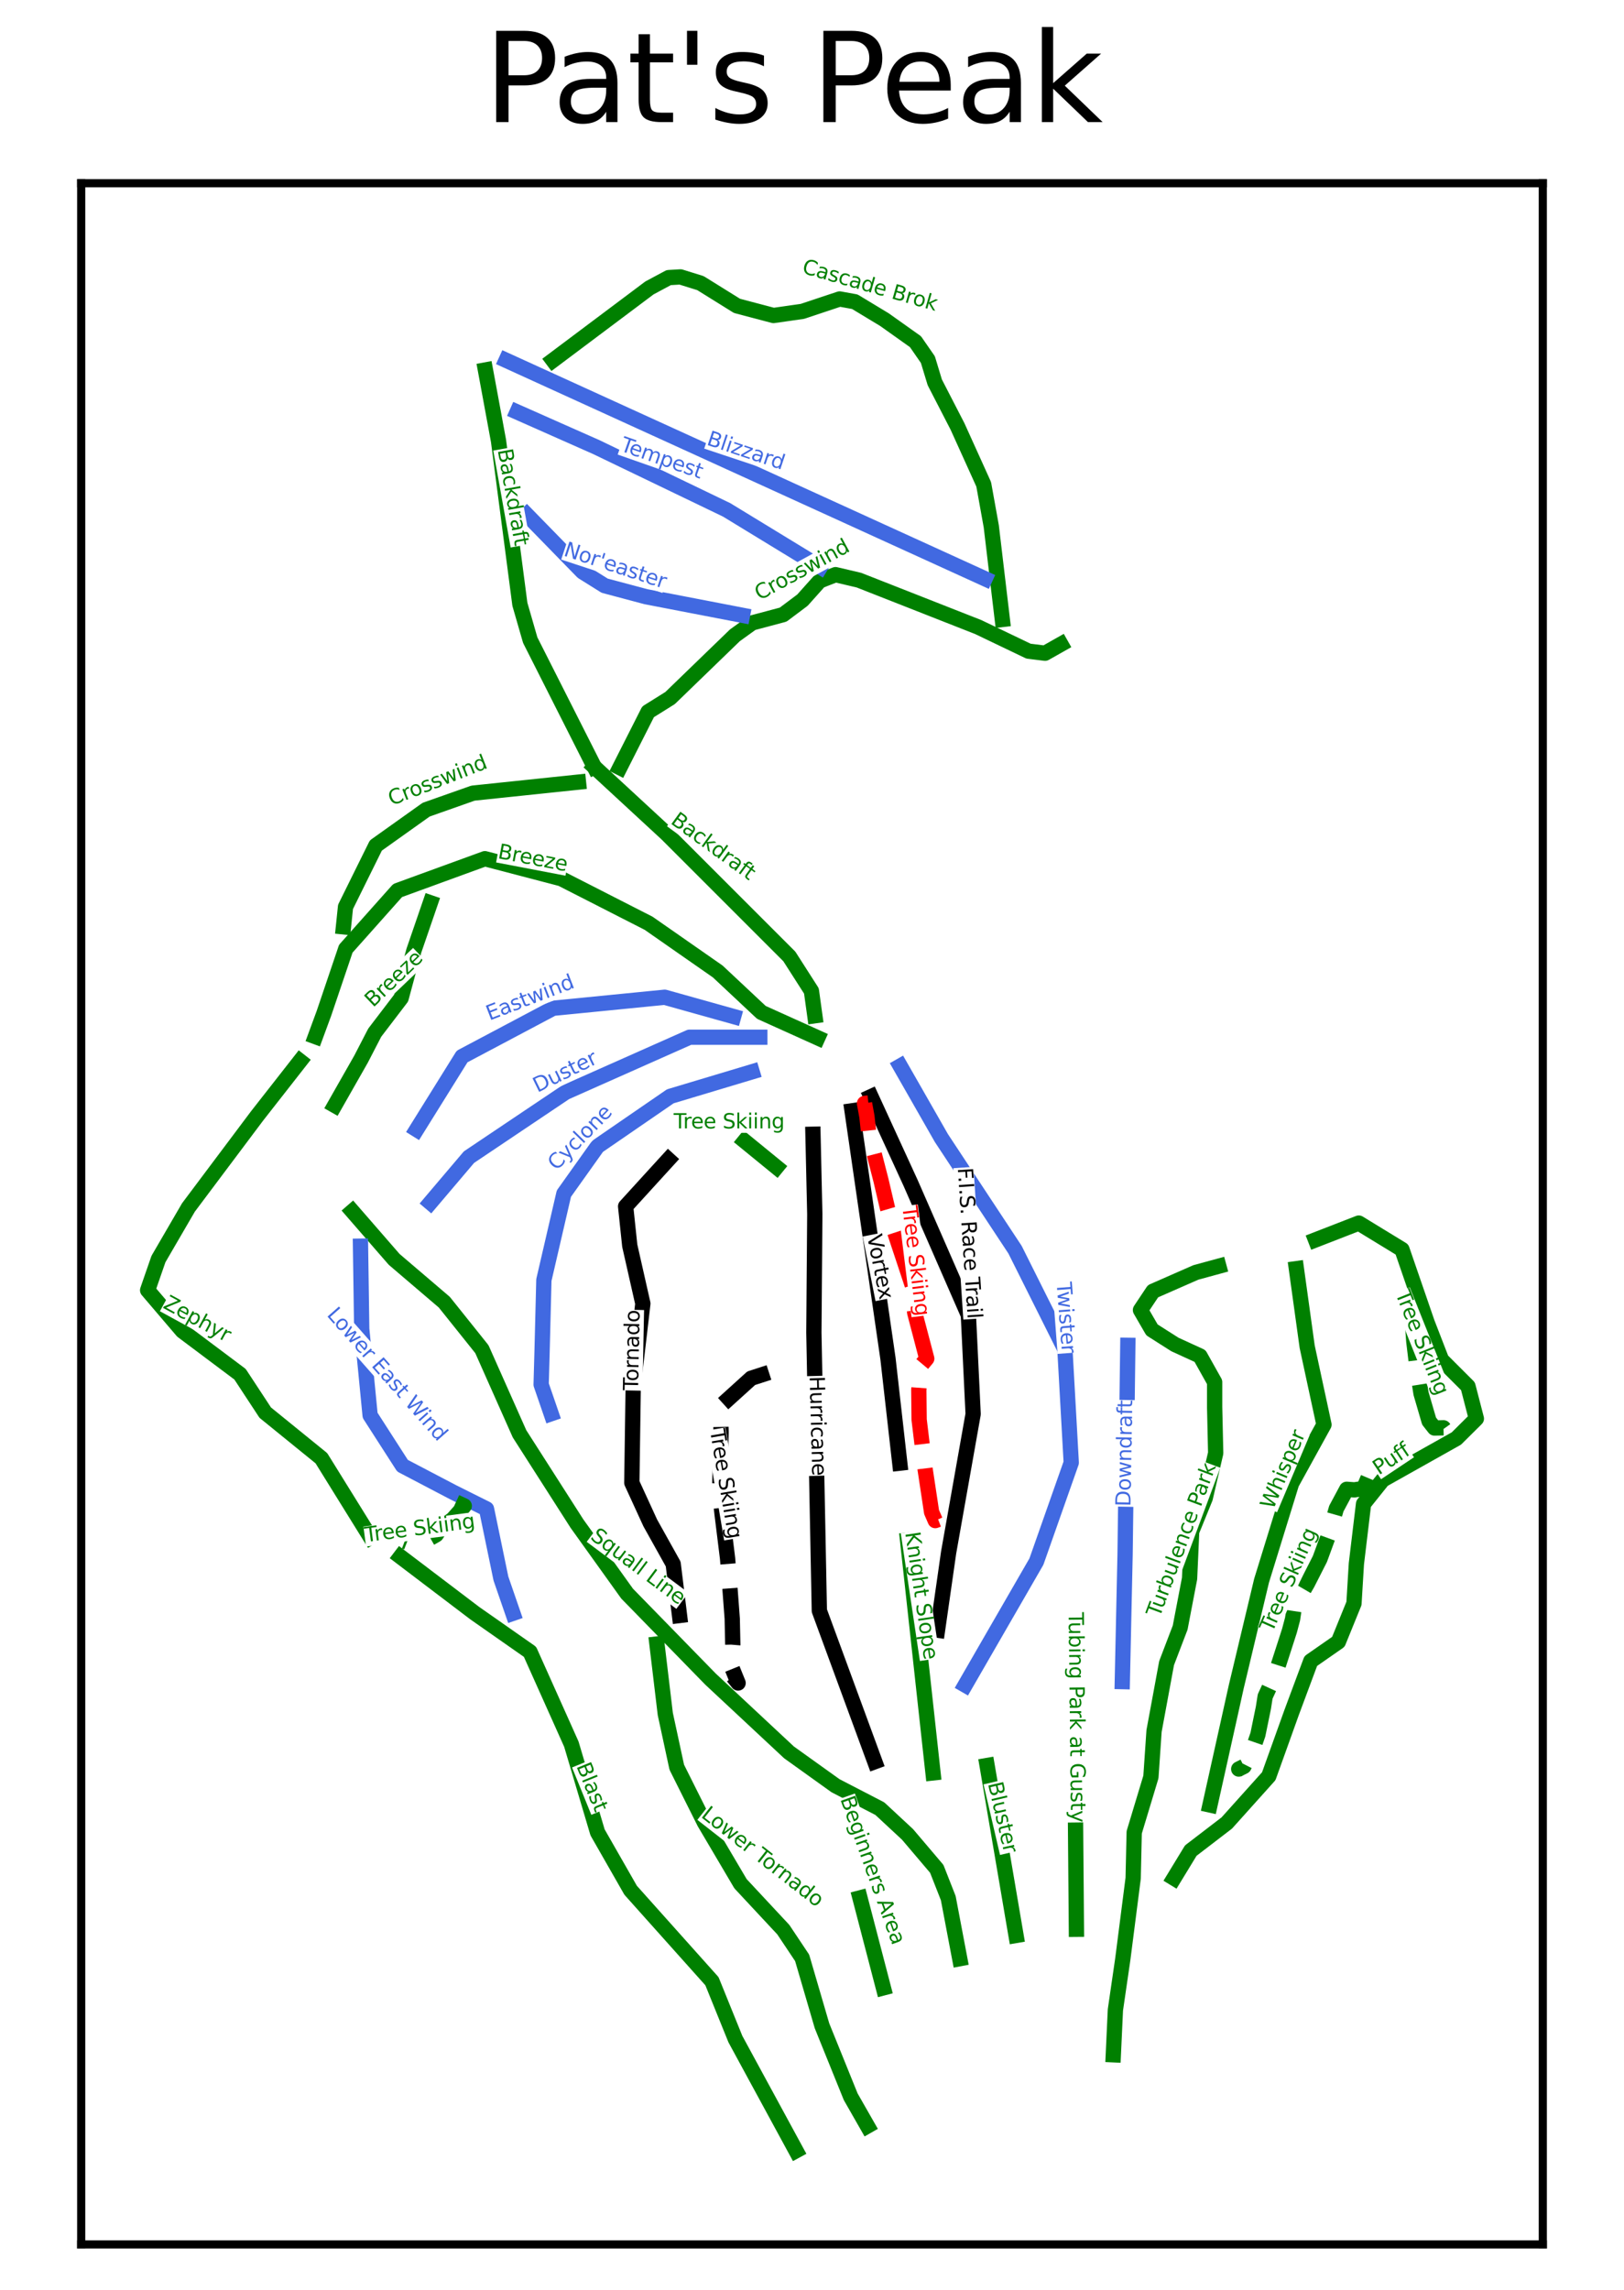 <?xml version="1.0" encoding="utf-8" standalone="no"?>
<!DOCTYPE svg PUBLIC "-//W3C//DTD SVG 1.1//EN"
  "http://www.w3.org/Graphics/SVG/1.1/DTD/svg11.dtd">
<svg xmlns:xlink="http://www.w3.org/1999/xlink" width="159.422pt" height="224.808pt" viewBox="0 0 159.422 224.808" xmlns="http://www.w3.org/2000/svg" version="1.1">
 <defs>
  <style type="text/css">*{stroke-linejoin: round; stroke-linecap: butt}</style>
 </defs>
 <g id="figure_1">
  <g id="patch_1">
   <path d="M 0 224.808 
L 159.422 224.808 
L 159.422 0 
L 0 0 
z
" style="fill: #ffffff"/>
  </g>
  <g id="axes_1">
   <g id="patch_2">
    <path d="M 7.971 220.312 
L 151.451 220.312 
L 151.451 17.985 
L 7.971 17.985 
z
" style="fill: #ffffff"/>
   </g>
   <g id="matplotlib.axis_1"/>
   <g id="matplotlib.axis_2"/>
   <g id="line2d_1">
    <path d="M 80.276 101.874 
L 78.892 101.249 
L 77.509 100.624 
L 76.125 100 
L 74.742 99.375 
L 73.67 98.37 
L 72.599 97.366 
L 71.527 96.362 
L 70.456 95.358 
L 69.608 94.767 
L 68.76 94.175 
L 67.912 93.584 
L 67.064 92.993 
L 66.216 92.401 
L 65.368 91.81 
L 64.52 91.219 
L 63.672 90.627 
L 62.6 90.08 
L 61.529 89.534 
L 60.458 88.987 
L 59.387 88.44 
L 58.316 87.893 
L 57.244 87.346 
L 56.173 86.8 
L 55.102 86.253 
L 54.165 86.007 
L 53.227 85.762 
L 52.29 85.516 
L 51.352 85.271 
L 50.415 85.025 
L 49.478 84.78 
L 48.54 84.535 
L 47.603 84.289 
L 46.532 84.68 
L 45.46 85.07 
L 44.389 85.461 
L 43.318 85.851 
L 42.247 86.242 
L 41.175 86.632 
L 40.104 87.023 
L 39.033 87.414 
L 38.397 88.128 
L 37.761 88.842 
L 37.125 89.556 
L 36.489 90.27 
L 35.853 90.984 
L 35.217 91.699 
L 34.58 92.413 
L 33.944 93.127 
L 33.409 94.711 
L 32.873 96.295 
L 32.337 97.88 
L 31.801 99.464 
L 31.38 100.607 
L 30.959 101.751 
" clip-path="url(#pab5e3e1612)" style="fill: none; stroke: #008000; stroke-width: 1.5; stroke-linecap: square"/>
   </g>
   <g id="line2d_2">
    <path d="M 72.018 99.783 
L 70.326 99.31 
L 68.635 98.836 
L 66.943 98.363 
L 65.252 97.889 
L 63.882 98.024 
L 62.512 98.16 
L 61.142 98.295 
L 59.771 98.431 
L 58.401 98.566 
L 57.031 98.702 
L 55.661 98.837 
L 54.291 98.972 
L 53.175 99.564 
L 52.059 100.156 
L 50.943 100.748 
L 49.826 101.34 
L 48.71 101.932 
L 47.594 102.523 
L 46.478 103.115 
L 45.361 103.707 
L 44.803 104.603 
L 44.245 105.5 
L 43.687 106.396 
L 43.129 107.293 
L 42.57 108.189 
L 42.012 109.086 
L 41.454 109.982 
L 40.896 110.878 
" clip-path="url(#pab5e3e1612)" style="fill: none; stroke: #4169e1; stroke-width: 1.5; stroke-linecap: square"/>
   </g>
   <g id="line2d_3">
    <path d="M 74.589 101.813 
L 72.864 101.813 
L 71.138 101.813 
L 69.413 101.813 
L 67.688 101.813 
L 66.166 102.489 
L 64.643 103.166 
L 63.121 103.842 
L 61.599 104.519 
L 60.077 105.195 
L 58.555 105.872 
L 57.032 106.548 
L 55.51 107.225 
L 54.326 108.02 
L 53.142 108.814 
L 51.958 109.609 
L 50.774 110.404 
L 49.59 111.199 
L 48.406 111.994 
L 47.222 112.789 
L 46.038 113.584 
L 45.091 114.7 
L 44.144 115.816 
L 43.196 116.932 
L 42.249 118.049 
" clip-path="url(#pab5e3e1612)" style="fill: none; stroke: #4169e1; stroke-width: 1.5; stroke-linecap: square"/>
   </g>
   <g id="line2d_4">
    <path d="M 42.245 88.616 
L 41.84 89.795 
L 41.435 90.974 
L 41.03 92.153 
L 40.624 93.333 
L 40.312 94.493 
L 40 95.653 
L 39.688 96.814 
L 39.375 97.974 
L 38.728 98.822 
L 38.081 99.67 
L 37.433 100.518 
L 36.786 101.366 
L 36.116 102.66 
L 35.447 103.955 
L 34.8 105.093 
L 34.152 106.231 
L 33.505 107.369 
L 32.858 108.507 
" clip-path="url(#pab5e3e1612)" style="fill: none; stroke: #008000; stroke-width: 1.5; stroke-linecap: square"/>
   </g>
   <g id="line2d_5">
    <path d="M 73.834 105.204 
L 72.829 105.506 
L 71.825 105.807 
L 70.821 106.108 
L 69.816 106.41 
L 68.812 106.711 
L 67.808 107.012 
L 66.804 107.314 
L 65.799 107.615 
L 64.907 108.229 
L 64.014 108.842 
L 63.121 109.456 
L 62.228 110.069 
L 61.336 110.683 
L 60.443 111.297 
L 59.55 111.91 
L 58.658 112.524 
L 57.832 113.684 
L 57.006 114.845 
L 56.18 116.005 
L 55.354 117.166 
L 55.109 118.226 
L 54.863 119.286 
L 54.618 120.346 
L 54.372 121.406 
L 54.127 122.466 
L 53.881 123.526 
L 53.636 124.586 
L 53.39 125.646 
L 53.346 127.409 
L 53.301 129.172 
L 53.257 130.935 
L 53.212 132.698 
L 53.167 134.304 
L 53.122 135.91 
L 53.614 137.339 
L 54.105 138.767 
" clip-path="url(#pab5e3e1612)" style="fill: none; stroke: #4169e1; stroke-width: 1.5; stroke-linecap: square"/>
   </g>
   <g id="line2d_6">
    <path d="M 65.61 113.82 
L 64.561 114.969 
L 63.512 116.119 
L 62.464 117.269 
L 61.415 118.419 
L 61.517 119.383 
L 61.618 120.348 
L 61.72 121.312 
L 61.821 122.276 
L 62.143 123.697 
L 62.464 125.117 
L 62.785 126.538 
L 63.107 127.958 
L 62.988 128.973 
L 62.87 129.987 
L 62.752 131.002 
L 62.633 132.017 
L 62.515 133.031 
L 62.396 134.046 
L 62.278 135.061 
L 62.16 136.075 
L 62.143 137.259 
L 62.126 138.443 
L 62.109 139.627 
L 62.092 140.811 
L 62.075 141.994 
L 62.058 143.178 
L 62.041 144.362 
L 62.024 145.546 
L 62.476 146.531 
L 62.928 147.516 
L 63.38 148.501 
L 63.832 149.487 
L 64.396 150.497 
L 64.959 151.507 
L 65.523 152.517 
L 66.086 153.527 
L 66.241 154.789 
L 66.397 156.052 
L 66.552 157.315 
L 66.707 158.577 
" clip-path="url(#pab5e3e1612)" style="fill: none; stroke: #000000; stroke-width: 1.5; stroke-linecap: square"/>
   </g>
   <g id="line2d_7">
    <path d="M 29.453 104.152 
L 28.393 105.507 
L 27.333 106.862 
L 26.272 108.216 
L 25.212 109.571 
L 24.373 110.69 
L 23.534 111.809 
L 22.695 112.928 
L 21.855 114.047 
L 21.016 115.166 
L 20.177 116.285 
L 19.338 117.404 
L 18.499 118.523 
L 17.762 119.789 
L 17.026 121.055 
L 16.29 122.321 
L 15.554 123.588 
L 15.023 125.118 
L 14.493 126.649 
L 15.347 127.65 
L 16.201 128.652 
L 17.055 129.653 
L 17.909 130.654 
L 19.323 131.714 
L 20.736 132.774 
L 22.15 133.834 
L 23.563 134.894 
L 24.182 135.836 
L 24.8 136.778 
L 25.419 137.72 
L 26.037 138.663 
L 26.726 139.222 
L 27.415 139.781 
L 28.104 140.341 
L 28.793 140.9 
L 29.482 141.46 
L 30.171 142.019 
L 30.86 142.578 
L 31.549 143.138 
L 32.152 144.109 
L 32.754 145.08 
L 33.356 146.052 
L 33.959 147.023 
L 34.561 147.994 
L 35.163 148.965 
L 35.766 149.937 
L 36.368 150.908 
" clip-path="url(#pab5e3e1612)" style="fill: none; stroke: #008000; stroke-width: 1.5; stroke-linecap: square"/>
   </g>
   <g id="line2d_8">
    <path d="M 39.31 152.808 
L 40.223 153.501 
L 41.137 154.194 
L 42.05 154.888 
L 42.963 155.581 
L 43.877 156.274 
L 44.79 156.968 
L 45.703 157.661 
L 46.616 158.354 
L 47.97 159.301 
L 49.323 160.248 
L 50.676 161.195 
L 52.029 162.142 
L 52.536 163.275 
L 53.044 164.408 
L 53.551 165.541 
L 54.059 166.674 
L 54.566 167.807 
L 55.074 168.94 
L 55.581 170.073 
L 56.088 171.206 
L 56.41 172.289 
L 56.731 173.371 
L 57.052 174.453 
L 57.374 175.535 
L 57.695 176.618 
L 58.017 177.7 
L 58.338 178.782 
L 58.659 179.865 
L 59.471 181.285 
L 60.283 182.706 
L 61.095 184.126 
L 61.906 185.546 
L 62.904 186.662 
L 63.902 187.779 
L 64.9 188.895 
L 65.898 190.011 
L 66.896 191.127 
L 67.894 192.243 
L 68.892 193.359 
L 69.89 194.475 
L 70.465 195.895 
L 71.04 197.316 
L 71.615 198.736 
L 72.19 200.156 
L 72.934 201.526 
L 73.678 202.896 
L 74.422 204.266 
L 75.167 205.636 
L 75.911 207.006 
L 76.655 208.376 
L 77.399 209.745 
L 78.143 211.115 
" clip-path="url(#pab5e3e1612)" style="fill: none; stroke: #008000; stroke-width: 1.5; stroke-linecap: square"/>
   </g>
   <g id="line2d_9">
    <path d="M 34.591 118.901 
L 35.617 120.081 
L 36.642 121.26 
L 37.667 122.44 
L 38.693 123.619 
L 39.923 124.67 
L 41.154 125.72 
L 42.385 126.771 
L 43.615 127.822 
L 44.538 128.975 
L 45.461 130.129 
L 46.384 131.282 
L 47.306 132.436 
L 47.768 133.474 
L 48.229 134.512 
L 48.691 135.551 
L 49.153 136.589 
L 49.614 137.627 
L 50.076 138.665 
L 50.537 139.703 
L 50.999 140.742 
L 51.704 141.844 
L 52.409 142.946 
L 53.114 144.048 
L 53.819 145.15 
L 54.524 146.252 
L 55.229 147.354 
L 55.934 148.456 
L 56.639 149.559 
L 57.254 150.417 
L 57.869 151.276 
L 58.484 152.135 
L 59.1 152.994 
L 59.715 153.852 
L 60.33 154.711 
L 60.945 155.57 
L 61.56 156.429 
L 62.586 157.479 
L 63.611 158.53 
L 64.637 159.581 
L 65.662 160.632 
L 66.688 161.683 
L 67.713 162.734 
L 68.738 163.785 
L 69.764 164.835 
L 70.725 165.733 
L 71.687 166.63 
L 72.648 167.527 
L 73.61 168.424 
L 74.571 169.322 
L 75.532 170.219 
L 76.494 171.116 
L 77.455 172.013 
L 78.596 172.831 
L 79.736 173.648 
L 80.877 174.466 
L 82.017 175.283 
L 83.105 175.847 
L 84.194 176.41 
L 85.282 176.973 
L 86.37 177.537 
L 87.05 178.168 
L 87.729 178.8 
L 88.409 179.431 
L 89.088 180.062 
L 89.806 180.908 
L 90.524 181.754 
L 91.242 182.6 
L 91.959 183.446 
L 92.523 184.882 
L 93.087 186.317 
L 93.369 187.803 
L 93.651 189.29 
L 93.933 190.777 
L 94.215 192.263 
" clip-path="url(#pab5e3e1612)" style="fill: none; stroke: #008000; stroke-width: 1.5; stroke-linecap: square"/>
   </g>
   <g id="line2d_10">
    <path d="M 64.489 161.373 
L 64.694 163.09 
L 64.899 164.808 
L 65.104 166.525 
L 65.309 168.243 
L 65.591 169.55 
L 65.873 170.857 
L 66.155 172.164 
L 66.437 173.471 
L 67.116 174.83 
L 67.795 176.189 
L 68.475 177.547 
L 69.154 178.906 
L 70.039 180.405 
L 70.923 181.904 
L 71.808 183.404 
L 72.692 184.903 
L 73.743 186.031 
L 74.794 187.159 
L 75.845 188.286 
L 76.896 189.414 
L 77.819 190.798 
L 78.743 192.182 
L 79.23 193.848 
L 79.717 195.514 
L 80.204 197.18 
L 80.691 198.846 
L 81.043 199.718 
L 81.396 200.589 
L 81.748 201.461 
L 82.101 202.332 
L 82.453 203.203 
L 82.806 204.075 
L 83.159 204.946 
L 83.511 205.817 
L 84.331 207.253 
L 85.151 208.689 
" clip-path="url(#pab5e3e1612)" style="fill: none; stroke: #008000; stroke-width: 1.5; stroke-linecap: square"/>
   </g>
   <g id="line2d_11">
    <path d="M 35.39 122.322 
L 35.405 123.338 
L 35.42 124.354 
L 35.435 125.369 
L 35.45 126.385 
L 35.465 127.401 
L 35.479 128.417 
L 35.494 129.433 
L 35.509 130.448 
L 35.612 131.508 
L 35.715 132.568 
L 35.818 133.628 
L 35.921 134.688 
L 36.024 135.749 
L 36.127 136.809 
L 36.23 137.869 
L 36.333 138.929 
L 37.128 140.165 
L 37.923 141.402 
L 38.719 142.639 
L 39.514 143.875 
L 40.751 144.523 
L 41.987 145.171 
L 43.224 145.819 
L 44.461 146.467 
L 45.286 146.879 
L 46.11 147.291 
L 46.935 147.703 
L 47.759 148.115 
L 48.113 149.823 
L 48.466 151.53 
L 48.82 153.238 
L 49.173 154.946 
L 49.467 155.799 
L 49.762 156.653 
L 50.056 157.507 
L 50.351 158.361 
" clip-path="url(#pab5e3e1612)" style="fill: none; stroke: #4169e1; stroke-width: 1.5; stroke-linecap: square"/>
   </g>
   <g id="line2d_12">
    <path d="M 79.806 111.336 
L 79.829 112.318 
L 79.851 113.299 
L 79.874 114.281 
L 79.896 115.263 
L 79.918 116.245 
L 79.941 117.227 
L 79.963 118.209 
L 79.985 119.191 
L 79.974 120.641 
L 79.963 122.092 
L 79.952 123.543 
L 79.94 124.993 
L 79.929 126.444 
L 79.918 127.894 
L 79.907 129.345 
L 79.895 130.796 
L 79.929 132.503 
L 79.962 134.21 
L 79.996 135.917 
L 80.029 137.624 
L 80.063 139.331 
L 80.096 141.038 
L 80.13 142.745 
L 80.163 144.452 
L 80.197 146.159 
L 80.23 147.866 
L 80.264 149.573 
L 80.298 151.28 
L 80.331 152.987 
L 80.365 154.694 
L 80.398 156.401 
L 80.432 158.108 
L 80.772 159.034 
L 81.112 159.96 
L 81.453 160.886 
L 81.793 161.812 
L 82.133 162.738 
L 82.474 163.665 
L 82.814 164.591 
L 83.154 165.517 
L 83.494 166.443 
L 83.835 167.369 
L 84.175 168.295 
L 84.515 169.221 
L 84.856 170.147 
L 85.196 171.073 
L 85.536 171.999 
L 85.877 172.925 
" clip-path="url(#pab5e3e1612)" style="fill: none; stroke: #000000; stroke-width: 1.5; stroke-linecap: square"/>
   </g>
   <g id="line2d_13">
    <path d="M 88.373 104.641 
L 88.878 105.525 
L 89.384 106.409 
L 89.889 107.293 
L 90.394 108.177 
L 90.899 109.061 
L 91.404 109.945 
L 91.909 110.829 
L 92.414 111.713 
L 93.318 113.082 
L 94.221 114.452 
L 95.125 115.822 
L 96.028 117.191 
L 96.932 118.561 
L 97.835 119.93 
L 98.739 121.3 
L 99.642 122.669 
L 100.254 123.893 
L 100.866 125.117 
L 101.478 126.341 
L 102.09 127.565 
L 102.703 128.789 
L 103.315 130.013 
L 103.927 131.237 
L 104.539 132.461 
L 104.616 133.85 
L 104.694 135.239 
L 104.772 136.628 
L 104.849 138.017 
L 104.927 139.406 
L 105.005 140.795 
L 105.082 142.184 
L 105.16 143.573 
L 104.733 144.787 
L 104.305 146.001 
L 103.878 147.215 
L 103.45 148.429 
L 103.023 149.643 
L 102.595 150.858 
L 102.168 152.072 
L 101.74 153.286 
L 100.866 154.801 
L 99.992 156.316 
L 99.118 157.831 
L 98.243 159.346 
L 97.369 160.861 
L 96.495 162.376 
L 95.621 163.891 
L 94.747 165.407 
" clip-path="url(#pab5e3e1612)" style="fill: none; stroke: #4169e1; stroke-width: 1.5; stroke-linecap: square"/>
   </g>
   <g id="line2d_14">
    <path d="M 85.504 107.645 
L 85.99 108.704 
L 86.476 109.763 
L 86.961 110.822 
L 87.447 111.881 
L 87.933 112.94 
L 88.419 113.998 
L 88.904 115.057 
L 89.39 116.116 
L 89.745 116.927 
L 90.099 117.738 
L 90.454 118.549 
L 90.808 119.36 
L 91.163 120.171 
L 91.518 120.982 
L 91.872 121.793 
L 92.227 122.604 
L 92.581 123.415 
L 92.936 124.226 
L 93.29 125.037 
L 93.645 125.848 
L 93.999 126.659 
L 94.354 127.47 
L 94.708 128.281 
L 95.063 129.092 
L 95.121 130.307 
L 95.18 131.521 
L 95.238 132.735 
L 95.296 133.949 
L 95.354 135.163 
L 95.413 136.377 
L 95.471 137.591 
L 95.529 138.805 
L 95.228 140.505 
L 94.927 142.205 
L 94.626 143.905 
L 94.325 145.605 
L 94.024 147.305 
L 93.723 149.004 
L 93.422 150.704 
L 93.121 152.404 
L 92.985 153.356 
L 92.849 154.308 
L 92.713 155.259 
L 92.576 156.211 
L 92.44 157.163 
L 92.304 158.115 
L 92.168 159.066 
L 92.032 160.018 
" clip-path="url(#pab5e3e1612)" style="fill: none; stroke: #000000; stroke-width: 1.5; stroke-linecap: square"/>
   </g>
   <g id="line2d_15">
    <path d="M 83.643 109.034 
L 83.863 110.554 
L 84.084 112.074 
L 84.304 113.595 
L 84.525 115.115 
L 84.745 116.635 
L 84.965 118.155 
L 85.186 119.676 
L 85.406 121.196 
L 85.626 122.716 
L 85.847 124.237 
L 86.067 125.757 
L 86.288 127.277 
L 86.508 128.797 
L 86.728 130.318 
L 86.949 131.838 
L 87.169 133.358 
L 87.314 134.641 
L 87.459 135.924 
L 87.604 137.207 
L 87.749 138.49 
L 87.894 139.773 
L 88.039 141.056 
L 88.184 142.34 
L 88.329 143.623 
" clip-path="url(#pab5e3e1612)" style="fill: none; stroke: #000000; stroke-width: 1.5; stroke-linecap: square"/>
   </g>
   <g id="line2d_16">
    <path d="M 89.091 151.178 
L 89.247 152.606 
L 89.404 154.034 
L 89.56 155.462 
L 89.716 156.89 
L 89.872 158.319 
L 90.028 159.747 
L 90.185 161.175 
L 90.341 162.603 
L 90.497 164.031 
L 90.653 165.459 
L 90.809 166.887 
L 90.966 168.316 
L 91.122 169.744 
L 91.278 171.172 
L 91.434 172.6 
L 91.591 174.028 
" clip-path="url(#pab5e3e1612)" style="fill: none; stroke: #008000; stroke-width: 1.5; stroke-linecap: square"/>
   </g>
   <g id="line2d_17">
    <path d="M 110.714 132.057 
L 110.697 133.342 
L 110.68 134.628 
L 110.663 135.913 
L 110.647 137.198 
L 110.63 138.484 
L 110.613 139.769 
L 110.596 141.054 
L 110.579 142.339 
L 110.562 143.625 
L 110.545 144.91 
L 110.528 146.195 
L 110.511 147.48 
L 110.494 148.766 
L 110.477 150.051 
L 110.461 151.336 
L 110.444 152.622 
L 110.41 154.177 
L 110.376 155.733 
L 110.342 157.289 
L 110.308 158.844 
L 110.275 160.4 
L 110.241 161.956 
L 110.207 163.512 
L 110.173 165.067 
" clip-path="url(#pab5e3e1612)" style="fill: none; stroke: #4169e1; stroke-width: 1.5; stroke-linecap: square"/>
   </g>
   <g id="line2d_18">
    <path d="M 127.26 124.532 
L 127.392 125.489 
L 127.525 126.446 
L 127.657 127.403 
L 127.79 128.36 
L 127.922 129.317 
L 128.055 130.274 
L 128.187 131.231 
L 128.32 132.188 
L 128.526 133.145 
L 128.732 134.102 
L 128.938 135.059 
L 129.144 136.016 
L 129.35 136.972 
L 129.557 137.929 
L 129.763 138.886 
L 129.969 139.843 
L 129.174 141.286 
L 128.379 142.729 
L 127.584 144.172 
L 126.789 145.615 
L 126.421 146.808 
L 126.053 148 
L 125.684 149.192 
L 125.316 150.385 
L 124.948 151.577 
L 124.58 152.769 
L 124.212 153.962 
L 123.844 155.154 
L 123.535 156.45 
L 123.226 157.745 
L 122.916 159.041 
L 122.607 160.337 
L 122.298 161.632 
L 121.989 162.928 
L 121.68 164.224 
L 121.37 165.519 
L 121.046 166.977 
L 120.723 168.434 
L 120.399 169.891 
L 120.075 171.348 
L 119.751 172.806 
L 119.427 174.263 
L 119.103 175.72 
L 118.779 177.178 
" clip-path="url(#pab5e3e1612)" style="fill: none; stroke: #008000; stroke-width: 1.5; stroke-linecap: square"/>
   </g>
   <g id="line2d_19">
    <path d="M 129.145 121.705 
L 130.205 121.293 
L 131.265 120.881 
L 132.325 120.469 
L 133.386 120.057 
L 134.446 120.705 
L 135.506 121.353 
L 136.566 122 
L 137.626 122.648 
L 137.935 123.546 
L 138.244 124.444 
L 138.553 125.342 
L 138.862 126.24 
L 139.172 127.139 
L 139.481 128.037 
L 139.79 128.935 
L 140.099 129.833 
L 140.453 130.745 
L 140.806 131.658 
L 141.159 132.571 
L 141.513 133.484 
L 142.161 134.132 
L 142.809 134.78 
L 143.457 135.427 
L 144.105 136.075 
L 144.517 137.665 
L 144.929 139.255 
L 143.949 140.228 
L 142.969 141.202 
L 142.065 141.709 
L 141.162 142.217 
L 140.258 142.724 
L 139.355 143.232 
L 138.451 143.739 
L 137.548 144.247 
L 136.644 144.754 
L 135.741 145.262 
L 134.798 146.439 
L 133.856 147.617 
L 133.679 149.089 
L 133.503 150.561 
L 133.326 152.034 
L 133.15 153.506 
L 133.091 154.478 
L 133.032 155.449 
L 132.973 156.421 
L 132.915 157.393 
L 132.531 158.335 
L 132.148 159.277 
L 131.765 160.219 
L 131.382 161.161 
L 130.028 162.103 
L 128.674 163.046 
L 128.202 164.312 
L 127.731 165.578 
L 127.26 166.843 
L 126.789 168.109 
L 126.229 169.67 
L 125.67 171.231 
L 125.11 172.791 
L 124.55 174.352 
L 123.52 175.5 
L 122.489 176.648 
L 121.459 177.797 
L 120.428 178.945 
L 119.545 179.622 
L 118.661 180.3 
L 117.778 180.977 
L 116.894 181.654 
L 116.07 183.008 
L 115.245 184.362 
" clip-path="url(#pab5e3e1612)" style="fill: none; stroke: #008000; stroke-width: 1.5; stroke-linecap: square"/>
   </g>
   <g id="line2d_20">
    <path d="M 96.9 173.3 
L 97.078 174.342 
L 97.255 175.385 
L 97.433 176.428 
L 97.61 177.47 
L 97.788 178.513 
L 97.966 179.556 
L 98.143 180.598 
L 98.321 181.641 
L 98.498 182.684 
L 98.676 183.726 
L 98.854 184.769 
L 99.031 185.812 
L 99.209 186.854 
L 99.386 187.897 
L 99.564 188.94 
L 99.742 189.982 
" clip-path="url(#pab5e3e1612)" style="fill: none; stroke: #008000; stroke-width: 1.5; stroke-linecap: square"/>
   </g>
   <g id="line2d_21">
    <path d="M 105.485 167.558 
L 105.496 168.922 
L 105.508 170.285 
L 105.519 171.649 
L 105.53 173.013 
L 105.542 174.377 
L 105.553 175.741 
L 105.564 177.104 
L 105.576 178.468 
L 105.587 179.832 
L 105.598 181.196 
L 105.61 182.559 
L 105.621 183.923 
L 105.633 185.287 
L 105.644 186.651 
L 105.655 188.015 
L 105.667 189.378 
" clip-path="url(#pab5e3e1612)" style="fill: none; stroke: #008000; stroke-width: 1.5; stroke-linecap: square"/>
   </g>
   <g id="line2d_22">
    <path d="M 84.42 186.296 
L 84.708 187.4 
L 84.996 188.503 
L 85.283 189.607 
L 85.571 190.711 
L 85.859 191.815 
L 86.146 192.918 
L 86.434 194.022 
L 86.722 195.126 
" clip-path="url(#pab5e3e1612)" style="fill: none; stroke: #008000; stroke-width: 1.5; stroke-linecap: square"/>
   </g>
   <g id="line2d_23">
    <path d="M 76.81 115.043 
L 71.57 110.762 
" clip-path="url(#pab5e3e1612)" style="fill: none; stroke-dasharray: 5.55,2.4; stroke-dashoffset: 0; stroke: #008000; stroke-width: 1.5"/>
   </g>
   <g id="line2d_24">
    <path d="M 75.486 134.722 
L 73.742 135.287 
L 72.988 135.971 
L 72.234 136.654 
L 71.48 137.337 
L 70.725 138.021 
L 70.755 139.305 
L 70.784 140.589 
L 70.761 141.561 
L 70.737 142.533 
L 70.714 143.505 
L 70.69 144.477 
L 70.666 145.449 
L 70.643 146.42 
L 70.761 147.498 
L 70.878 148.576 
L 71.014 149.672 
L 71.15 150.768 
L 71.285 151.863 
L 71.421 152.959 
L 71.533 154.349 
L 71.644 155.74 
L 71.762 157.31 
L 71.88 158.881 
L 71.907 160.157 
L 71.935 161.432 
L 71.848 162.46 
L 71.761 163.487 
L 72.109 164.344 
L 72.457 165.202 
L 72.207 164.889 
L 71.957 164.576 
L 71.957 164.576 
L 71.957 164.576 
L 71.957 164.576 
" clip-path="url(#pab5e3e1612)" style="fill: none; stroke-dasharray: 5.55,2.4; stroke-dashoffset: 0; stroke: #000000; stroke-width: 1.5"/>
   </g>
   <g id="line2d_25">
    <path d="M 44.762 147.44 
L 45.575 147.819 
L 45.29 148.171 
L 44.83 148.686 
L 44.445 149.119 
L 44.032 149.43 
L 43.619 149.741 
L 43.206 150.053 
L 42.827 150.648 
L 42.137 151.04 
L 41.216 151.365 
L 40.952 151.412 
L 40.688 151.46 
L 40.485 151.487 
L 40.282 151.514 
L 40.005 151.406 
L 39.727 151.298 
L 39.727 151.298 
L 39.727 151.298 
L 39.727 151.298 
" clip-path="url(#pab5e3e1612)" style="fill: none; stroke-dasharray: 5.55,2.4; stroke-dashoffset: 0; stroke: #008000; stroke-width: 1.5"/>
   </g>
   <g id="line2d_26">
    <path d="M 92.096 149.152 
L 91.812 149.261 
L 91.45 148.427 
L 91.282 147.308 
L 91.113 146.19 
L 90.944 145.072 
L 90.812 144.196 
L 90.666 142.985 
L 90.52 141.775 
L 90.374 140.564 
L 90.228 139.354 
L 90.217 138.383 
L 90.206 137.413 
L 90.196 136.443 
L 90.297 135.08 
L 90.368 134.087 
L 90.975 133.361 
L 90.68 132.236 
L 90.385 131.11 
L 90.089 129.984 
L 89.794 128.859 
L 89.671 127.503 
L 89.549 126.147 
L 89.249 125.244 
L 88.95 124.341 
L 88.651 123.438 
L 88.351 122.536 
L 88.052 121.633 
L 87.753 120.73 
L 87.438 119.662 
L 87.123 118.593 
L 86.803 117.228 
L 86.483 115.863 
L 86.179 114.68 
L 85.875 113.498 
L 85.571 112.316 
L 85.267 111.133 
L 85.102 109.598 
L 84.866 108.313 
L 85.248 108.27 
" clip-path="url(#pab5e3e1612)" style="fill: none; stroke-dasharray: 5.55,2.4; stroke-dashoffset: 0; stroke: #ff0000; stroke-width: 1.5"/>
   </g>
   <g id="line2d_27">
    <path d="M 134.297 145.079 
L 133.863 146.108 
L 133.41 146.175 
L 132.956 146.243 
L 132.577 146.216 
L 132.198 146.188 
L 131.691 147.136 
L 131.183 148.083 
L 130.831 149.315 
L 130.479 150.546 
L 130.026 151.785 
L 129.572 153.023 
L 128.957 154.234 
L 128.341 155.445 
L 127.711 156.528 
L 127.082 157.611 
L 126.886 158.924 
L 126.584 160.064 
L 126.243 161.123 
L 125.901 162.182 
L 125.559 163.241 
L 125.218 164.3 
L 124.707 165.413 
L 124.196 166.526 
L 124.023 167.632 
L 123.752 168.952 
L 123.482 170.271 
L 123.076 171.442 
L 122.629 172.376 
L 122.114 173.391 
L 121.6 173.648 
L 121.789 173.607 
L 121.789 173.607 
L 121.789 173.607 
L 121.789 173.607 
" clip-path="url(#pab5e3e1612)" style="fill: none; stroke-dasharray: 5.55,2.4; stroke-dashoffset: 0; stroke: #008000; stroke-width: 1.5"/>
   </g>
   <g id="line2d_28">
    <path d="M 138.113 129.096 
L 138.564 128.645 
L 138.677 130.168 
L 138.79 131.691 
L 138.944 132.968 
L 139.097 134.245 
L 139.297 135.517 
L 139.498 136.789 
L 139.893 138.143 
L 140.288 139.497 
L 140.821 140.174 
L 141.703 140.153 
L 142.011 140.584 
L 142.093 140.358 
" clip-path="url(#pab5e3e1612)" style="fill: none; stroke-dasharray: 5.55,2.4; stroke-dashoffset: 0; stroke: #008000; stroke-width: 1.5"/>
   </g>
   <g id="line2d_29">
    <path d="M 119.647 124.287 
L 118.519 124.594 
L 117.391 124.902 
L 116.34 125.363 
L 115.289 125.824 
L 114.238 126.286 
L 113.187 126.747 
L 112.571 127.67 
L 111.956 128.593 
L 112.52 129.567 
L 113.085 130.541 
L 114.212 131.259 
L 115.34 131.976 
L 116.571 132.54 
L 117.801 133.104 
L 118.519 134.386 
L 119.237 135.668 
L 119.237 136.898 
L 119.237 138.128 
L 119.263 139.256 
L 119.288 140.384 
L 119.314 141.512 
L 119.339 142.64 
L 119.083 143.742 
L 118.827 144.844 
L 118.57 145.946 
L 118.314 147.048 
L 117.98 147.869 
L 117.647 148.689 
L 117.314 149.51 
L 116.98 150.33 
L 116.929 151.483 
L 116.878 152.637 
L 116.827 153.79 
L 116.776 154.943 
L 116.545 156.148 
L 116.314 157.353 
L 116.083 158.558 
L 115.853 159.763 
L 115.519 160.634 
L 115.186 161.506 
L 114.853 162.377 
L 114.52 163.249 
L 114.212 164.915 
L 113.905 166.581 
L 113.597 168.247 
L 113.289 169.913 
L 113.212 171.041 
L 113.135 172.169 
L 113.058 173.296 
L 112.981 174.424 
L 112.571 175.782 
L 112.161 177.141 
L 111.751 178.5 
L 111.341 179.858 
L 111.315 180.986 
L 111.29 182.113 
L 111.264 183.241 
L 111.238 184.369 
L 111.11 185.368 
L 110.982 186.368 
L 110.853 187.367 
L 110.725 188.367 
L 110.597 189.367 
L 110.469 190.366 
L 110.341 191.366 
L 110.212 192.365 
L 110.033 193.596 
L 109.853 194.826 
L 109.674 196.057 
L 109.495 197.287 
L 109.443 198.39 
L 109.392 199.492 
L 109.341 200.594 
L 109.29 201.696 
" clip-path="url(#pab5e3e1612)" style="fill: none; stroke: #008000; stroke-width: 1.5; stroke-linecap: square"/>
   </g>
   <g id="line2d_30">
    <path d="M 98.394 60.806 
L 98.259 59.664 
L 98.123 58.522 
L 97.988 57.381 
L 97.852 56.239 
L 97.717 55.097 
L 97.582 53.955 
L 97.446 52.814 
L 97.311 51.672 
L 97.125 50.64 
L 96.939 49.609 
L 96.753 48.577 
L 96.567 47.545 
L 95.925 46.124 
L 95.282 44.704 
L 94.639 43.283 
L 93.996 41.862 
L 93.438 40.78 
L 92.88 39.697 
L 92.322 38.615 
L 91.764 37.532 
L 91.425 36.416 
L 91.087 35.3 
L 90.478 34.42 
L 89.869 33.54 
L 89.108 32.999 
L 88.347 32.458 
L 87.586 31.917 
L 86.825 31.376 
L 85.37 30.497 
L 83.915 29.617 
L 82.427 29.347 
L 81.514 29.651 
L 80.6 29.955 
L 79.687 30.26 
L 78.773 30.564 
L 77.352 30.767 
L 75.932 30.97 
L 75.035 30.733 
L 74.139 30.497 
L 73.243 30.26 
L 72.346 30.023 
L 71.45 29.465 
L 70.553 28.907 
L 69.657 28.349 
L 68.76 27.791 
L 67.78 27.486 
L 66.799 27.181 
L 65.648 27.249 
L 64.701 27.756 
L 63.754 28.263 
L 62.57 29.152 
L 61.386 30.04 
L 60.202 30.928 
L 59.018 31.816 
L 57.834 32.704 
L 56.651 33.592 
L 55.467 34.48 
L 54.283 35.368 
" clip-path="url(#pab5e3e1612)" style="fill: none; stroke: #008000; stroke-width: 1.5; stroke-linecap: square"/>
   </g>
   <g id="line2d_31">
    <path d="M 96.702 56.814 
L 95.233 56.144 
L 93.763 55.474 
L 92.294 54.803 
L 90.825 54.133 
L 89.355 53.463 
L 87.886 52.793 
L 86.416 52.123 
L 84.947 51.453 
L 83.478 50.782 
L 82.008 50.112 
L 80.539 49.442 
L 79.069 48.772 
L 77.6 48.102 
L 76.131 47.431 
L 74.661 46.761 
L 73.192 46.091 
L 71.722 45.421 
L 70.253 44.751 
L 68.784 44.08 
L 67.314 43.41 
L 65.845 42.74 
L 64.376 42.07 
L 62.906 41.4 
L 61.437 40.73 
L 59.967 40.059 
L 58.498 39.389 
L 57.029 38.719 
L 55.559 38.049 
L 54.09 37.379 
L 52.62 36.708 
L 51.151 36.038 
L 49.682 35.368 
" clip-path="url(#pab5e3e1612)" style="fill: none; stroke: #4169e1; stroke-width: 1.5; stroke-linecap: square"/>
   </g>
   <g id="line2d_32">
    <path d="M 104.144 63.241 
L 103.366 63.681 
L 102.588 64.12 
L 100.964 63.917 
L 99.729 63.325 
L 98.495 62.734 
L 97.26 62.142 
L 96.025 61.55 
L 94.562 60.975 
L 93.099 60.4 
L 91.637 59.825 
L 90.174 59.249 
L 88.711 58.674 
L 87.248 58.099 
L 85.785 57.524 
L 84.322 56.949 
L 83.171 56.678 
L 82.021 56.408 
L 80.465 57.017 
L 79.619 57.964 
L 78.773 58.911 
L 77.826 59.622 
L 76.879 60.332 
L 75.357 60.738 
L 73.835 61.144 
L 72.989 61.752 
L 72.144 62.361 
L 71.349 63.13 
L 70.554 63.9 
L 69.759 64.669 
L 68.964 65.439 
L 68.169 66.208 
L 67.374 66.978 
L 66.579 67.747 
L 65.784 68.517 
L 64.702 69.194 
L 63.619 69.87 
L 62.926 71.24 
L 62.232 72.61 
L 61.539 73.98 
L 60.845 75.35 
" clip-path="url(#pab5e3e1612)" style="fill: none; stroke: #008000; stroke-width: 1.5; stroke-linecap: square"/>
   </g>
   <g id="line2d_33">
    <path d="M 80.533 55.664 
L 79.383 54.962 
L 78.233 54.26 
L 77.082 53.558 
L 75.932 52.856 
L 74.782 52.154 
L 73.632 51.453 
L 72.482 50.751 
L 71.331 50.049 
L 70.532 49.664 
L 69.733 49.279 
L 68.934 48.894 
L 68.135 48.509 
L 67.336 48.125 
L 66.536 47.74 
L 65.737 47.355 
L 64.938 46.97 
L 64.139 46.585 
L 63.34 46.2 
L 62.541 45.816 
L 61.741 45.431 
L 60.942 45.046 
L 60.143 44.661 
L 59.344 44.276 
L 58.545 43.891 
L 57.572 43.46 
L 56.6 43.029 
L 55.627 42.598 
L 54.655 42.167 
L 53.682 41.736 
L 52.71 41.304 
L 51.737 40.873 
L 50.765 40.442 
" clip-path="url(#pab5e3e1612)" style="fill: none; stroke: #4169e1; stroke-width: 1.5; stroke-linecap: square"/>
   </g>
   <g id="line2d_34">
    <path d="M 72.887 60.4 
L 71.703 60.171 
L 70.519 59.943 
L 69.335 59.714 
L 68.151 59.486 
L 66.967 59.258 
L 65.783 59.029 
L 64.599 58.801 
L 63.415 58.572 
L 62.401 58.302 
L 61.386 58.031 
L 60.371 57.761 
L 59.356 57.49 
L 58.274 56.813 
L 57.191 56.137 
L 56.506 55.435 
L 55.821 54.733 
L 55.136 54.031 
L 54.452 53.329 
L 53.767 52.627 
L 53.082 51.925 
L 52.397 51.224 
L 51.712 50.522 
" clip-path="url(#pab5e3e1612)" style="fill: none; stroke: #4169e1; stroke-width: 1.5; stroke-linecap: square"/>
   </g>
   <g id="line2d_35">
    <path d="M 58.342 75.282 
L 58.342 75.282 
L 57.556 73.726 
L 56.769 72.17 
L 55.983 70.615 
L 55.196 69.059 
L 54.41 67.503 
L 53.623 65.947 
L 52.837 64.391 
L 52.05 62.835 
L 51.796 61.955 
L 51.543 61.076 
L 51.289 60.196 
L 51.035 59.316 
L 50.904 58.314 
L 50.773 57.312 
L 50.642 56.31 
L 50.511 55.308 
L 50.38 54.306 
L 50.249 53.304 
L 50.118 52.302 
L 49.986 51.3 
L 49.855 50.298 
L 49.724 49.296 
L 49.593 48.294 
L 49.462 47.292 
L 49.331 46.29 
L 49.2 45.288 
L 49.069 44.286 
L 48.938 43.284 
L 48.777 42.413 
L 48.617 41.541 
L 48.456 40.67 
L 48.295 39.799 
L 48.135 38.928 
L 47.974 38.057 
L 47.813 37.186 
L 47.652 36.315 
" clip-path="url(#pab5e3e1612)" style="fill: none; stroke: #008000; stroke-width: 1.5; stroke-linecap: square"/>
   </g>
   <g id="line2d_36">
    <path d="M 56.786 76.771 
L 55.492 76.906 
L 54.198 77.041 
L 52.904 77.177 
L 51.61 77.312 
L 50.316 77.448 
L 49.023 77.583 
L 47.729 77.719 
L 46.435 77.854 
L 45.284 78.26 
L 44.134 78.666 
L 42.984 79.071 
L 41.834 79.477 
L 40.599 80.357 
L 39.364 81.236 
L 38.13 82.115 
L 36.895 82.995 
L 36.151 84.5 
L 35.407 86.005 
L 34.663 87.511 
L 33.919 89.016 
L 33.817 89.997 
L 33.715 90.978 
" clip-path="url(#pab5e3e1612)" style="fill: none; stroke: #008000; stroke-width: 1.5; stroke-linecap: square"/>
   </g>
   <g id="line2d_37">
    <path d="M 79.991 99.705 
L 79.822 98.487 
L 79.654 97.269 
L 79.112 96.424 
L 78.571 95.578 
L 78.029 94.732 
L 77.488 93.887 
L 76.735 93.134 
L 75.982 92.381 
L 75.23 91.629 
L 74.477 90.876 
L 73.725 90.124 
L 72.972 89.371 
L 72.219 88.618 
L 71.467 87.866 
L 70.714 87.113 
L 69.961 86.36 
L 69.209 85.608 
L 68.456 84.855 
L 67.703 84.102 
L 66.951 83.35 
L 66.198 82.597 
L 65.446 81.844 
L 64.558 81.024 
L 63.67 80.204 
L 62.782 79.384 
L 61.894 78.563 
L 61.006 77.743 
L 60.118 76.923 
L 59.23 76.103 
L 58.342 75.282 
L 58.342 75.282 
" clip-path="url(#pab5e3e1612)" style="fill: none; stroke: #008000; stroke-width: 1.5; stroke-linecap: square"/>
   </g>
   <g id="patch_3">
    <path d="M 7.971 220.312 
L 7.971 17.985 
" style="fill: none; stroke: #000000; stroke-width: 0.8; stroke-linejoin: miter; stroke-linecap: square"/>
   </g>
   <g id="patch_4">
    <path d="M 151.451 220.312 
L 151.451 17.985 
" style="fill: none; stroke: #000000; stroke-width: 0.8; stroke-linejoin: miter; stroke-linecap: square"/>
   </g>
   <g id="patch_5">
    <path d="M 7.971 220.312 
L 151.451 220.312 
" style="fill: none; stroke: #000000; stroke-width: 0.8; stroke-linejoin: miter; stroke-linecap: square"/>
   </g>
   <g id="patch_6">
    <path d="M 7.971 17.985 
L 151.451 17.985 
" style="fill: none; stroke: #000000; stroke-width: 0.8; stroke-linejoin: miter; stroke-linecap: square"/>
   </g>
   <g id="text_1">
    <g id="patch_7">
     <path d="M 48.7 84.655 
L 55.508 85.956 
L 55.879 84.015 
L 49.071 82.715 
z
" style="fill: #ffffff"/>
    </g>
    <!-- Breeze -->
    <g style="fill: #008000" transform="translate(48.802 84.231)rotate(-349.184)scale(0.02 -0.02)">
     <defs>
      <path id="DejaVuSans-42" d="M 1259 2228 
L 1259 519 
L 2272 519 
Q 2781 519 3026 730 
Q 3272 941 3272 1375 
Q 3272 1813 3026 2020 
Q 2781 2228 2272 2228 
L 1259 2228 
z
M 1259 4147 
L 1259 2741 
L 2194 2741 
Q 2656 2741 2882 2914 
Q 3109 3088 3109 3444 
Q 3109 3797 2882 3972 
Q 2656 4147 2194 4147 
L 1259 4147 
z
M 628 4666 
L 2241 4666 
Q 2963 4666 3353 4366 
Q 3744 4066 3744 3513 
Q 3744 3084 3544 2831 
Q 3344 2578 2956 2516 
Q 3422 2416 3680 2098 
Q 3938 1781 3938 1306 
Q 3938 681 3513 340 
Q 3088 0 2303 0 
L 628 0 
L 628 4666 
z
" transform="scale(0.016)"/>
      <path id="DejaVuSans-72" d="M 2631 2963 
Q 2534 3019 2420 3045 
Q 2306 3072 2169 3072 
Q 1681 3072 1420 2755 
Q 1159 2438 1159 1844 
L 1159 0 
L 581 0 
L 581 3500 
L 1159 3500 
L 1159 2956 
Q 1341 3275 1631 3429 
Q 1922 3584 2338 3584 
Q 2397 3584 2469 3576 
Q 2541 3569 2628 3553 
L 2631 2963 
z
" transform="scale(0.016)"/>
      <path id="DejaVuSans-65" d="M 3597 1894 
L 3597 1613 
L 953 1613 
Q 991 1019 1311 708 
Q 1631 397 2203 397 
Q 2534 397 2845 478 
Q 3156 559 3463 722 
L 3463 178 
Q 3153 47 2828 -22 
Q 2503 -91 2169 -91 
Q 1331 -91 842 396 
Q 353 884 353 1716 
Q 353 2575 817 3079 
Q 1281 3584 2069 3584 
Q 2775 3584 3186 3129 
Q 3597 2675 3597 1894 
z
M 3022 2063 
Q 3016 2534 2758 2815 
Q 2500 3097 2075 3097 
Q 1594 3097 1305 2825 
Q 1016 2553 972 2059 
L 3022 2063 
z
" transform="scale(0.016)"/>
      <path id="DejaVuSans-7a" d="M 353 3500 
L 3084 3500 
L 3084 2975 
L 922 459 
L 3084 459 
L 3084 0 
L 275 0 
L 275 525 
L 2438 3041 
L 353 3041 
L 353 3500 
z
" transform="scale(0.016)"/>
     </defs>
     <use xlink:href="#DejaVuSans-42"/>
     <use xlink:href="#DejaVuSans-72" x="68.604"/>
     <use xlink:href="#DejaVuSans-65" x="107.467"/>
     <use xlink:href="#DejaVuSans-65" x="168.99"/>
     <use xlink:href="#DejaVuSans-7a" x="230.514"/>
     <use xlink:href="#DejaVuSans-65" x="283.004"/>
    </g>
   </g>
   <g id="text_2">
    <g id="patch_8">
     <path d="M 48.179 100.598 
L 56.651 97.321 
L 55.939 95.478 
L 47.467 98.755 
z
" style="fill: #ffffff"/>
    </g>
    <!-- Eastwind -->
    <g style="fill: #4169e1" transform="translate(48.041 100.184)rotate(-21.147)scale(0.02 -0.02)">
     <defs>
      <path id="DejaVuSans-45" d="M 628 4666 
L 3578 4666 
L 3578 4134 
L 1259 4134 
L 1259 2753 
L 3481 2753 
L 3481 2222 
L 1259 2222 
L 1259 531 
L 3634 531 
L 3634 0 
L 628 0 
L 628 4666 
z
" transform="scale(0.016)"/>
      <path id="DejaVuSans-61" d="M 2194 1759 
Q 1497 1759 1228 1600 
Q 959 1441 959 1056 
Q 959 750 1161 570 
Q 1363 391 1709 391 
Q 2188 391 2477 730 
Q 2766 1069 2766 1631 
L 2766 1759 
L 2194 1759 
z
M 3341 1997 
L 3341 0 
L 2766 0 
L 2766 531 
Q 2569 213 2275 61 
Q 1981 -91 1556 -91 
Q 1019 -91 701 211 
Q 384 513 384 1019 
Q 384 1609 779 1909 
Q 1175 2209 1959 2209 
L 2766 2209 
L 2766 2266 
Q 2766 2663 2505 2880 
Q 2244 3097 1772 3097 
Q 1472 3097 1187 3025 
Q 903 2953 641 2809 
L 641 3341 
Q 956 3463 1253 3523 
Q 1550 3584 1831 3584 
Q 2591 3584 2966 3190 
Q 3341 2797 3341 1997 
z
" transform="scale(0.016)"/>
      <path id="DejaVuSans-73" d="M 2834 3397 
L 2834 2853 
Q 2591 2978 2328 3040 
Q 2066 3103 1784 3103 
Q 1356 3103 1142 2972 
Q 928 2841 928 2578 
Q 928 2378 1081 2264 
Q 1234 2150 1697 2047 
L 1894 2003 
Q 2506 1872 2764 1633 
Q 3022 1394 3022 966 
Q 3022 478 2636 193 
Q 2250 -91 1575 -91 
Q 1294 -91 989 -36 
Q 684 19 347 128 
L 347 722 
Q 666 556 975 473 
Q 1284 391 1588 391 
Q 1994 391 2212 530 
Q 2431 669 2431 922 
Q 2431 1156 2273 1281 
Q 2116 1406 1581 1522 
L 1381 1569 
Q 847 1681 609 1914 
Q 372 2147 372 2553 
Q 372 3047 722 3315 
Q 1072 3584 1716 3584 
Q 2034 3584 2315 3537 
Q 2597 3491 2834 3397 
z
" transform="scale(0.016)"/>
      <path id="DejaVuSans-74" d="M 1172 4494 
L 1172 3500 
L 2356 3500 
L 2356 3053 
L 1172 3053 
L 1172 1153 
Q 1172 725 1289 603 
Q 1406 481 1766 481 
L 2356 481 
L 2356 0 
L 1766 0 
Q 1100 0 847 248 
Q 594 497 594 1153 
L 594 3053 
L 172 3053 
L 172 3500 
L 594 3500 
L 594 4494 
L 1172 4494 
z
" transform="scale(0.016)"/>
      <path id="DejaVuSans-77" d="M 269 3500 
L 844 3500 
L 1563 769 
L 2278 3500 
L 2956 3500 
L 3675 769 
L 4391 3500 
L 4966 3500 
L 4050 0 
L 3372 0 
L 2619 2869 
L 1863 0 
L 1184 0 
L 269 3500 
z
" transform="scale(0.016)"/>
      <path id="DejaVuSans-69" d="M 603 3500 
L 1178 3500 
L 1178 0 
L 603 0 
L 603 3500 
z
M 603 4863 
L 1178 4863 
L 1178 4134 
L 603 4134 
L 603 4863 
z
" transform="scale(0.016)"/>
      <path id="DejaVuSans-6e" d="M 3513 2113 
L 3513 0 
L 2938 0 
L 2938 2094 
Q 2938 2591 2744 2837 
Q 2550 3084 2163 3084 
Q 1697 3084 1428 2787 
Q 1159 2491 1159 1978 
L 1159 0 
L 581 0 
L 581 3500 
L 1159 3500 
L 1159 2956 
Q 1366 3272 1645 3428 
Q 1925 3584 2291 3584 
Q 2894 3584 3203 3211 
Q 3513 2838 3513 2113 
z
" transform="scale(0.016)"/>
      <path id="DejaVuSans-64" d="M 2906 2969 
L 2906 4863 
L 3481 4863 
L 3481 0 
L 2906 0 
L 2906 525 
Q 2725 213 2448 61 
Q 2172 -91 1784 -91 
Q 1150 -91 751 415 
Q 353 922 353 1747 
Q 353 2572 751 3078 
Q 1150 3584 1784 3584 
Q 2172 3584 2448 3432 
Q 2725 3281 2906 2969 
z
M 947 1747 
Q 947 1113 1208 752 
Q 1469 391 1925 391 
Q 2381 391 2643 752 
Q 2906 1113 2906 1747 
Q 2906 2381 2643 2742 
Q 2381 3103 1925 3103 
Q 1469 3103 1208 2742 
Q 947 2381 947 1747 
z
" transform="scale(0.016)"/>
     </defs>
     <use xlink:href="#DejaVuSans-45"/>
     <use xlink:href="#DejaVuSans-61" x="63.184"/>
     <use xlink:href="#DejaVuSans-73" x="124.463"/>
     <use xlink:href="#DejaVuSans-74" x="176.562"/>
     <use xlink:href="#DejaVuSans-77" x="215.771"/>
     <use xlink:href="#DejaVuSans-69" x="297.559"/>
     <use xlink:href="#DejaVuSans-6e" x="325.342"/>
     <use xlink:href="#DejaVuSans-64" x="388.721"/>
    </g>
   </g>
   <g id="text_3">
    <g id="patch_9">
     <path d="M 52.924 107.667 
L 58.965 104.709 
L 58.096 102.934 
L 52.055 105.893 
z
" style="fill: #ffffff"/>
    </g>
    <!-- Duster -->
    <g style="fill: #4169e1" transform="translate(52.75 107.267)rotate(-26.096)scale(0.02 -0.02)">
     <defs>
      <path id="DejaVuSans-44" d="M 1259 4147 
L 1259 519 
L 2022 519 
Q 2988 519 3436 956 
Q 3884 1394 3884 2338 
Q 3884 3275 3436 3711 
Q 2988 4147 2022 4147 
L 1259 4147 
z
M 628 4666 
L 1925 4666 
Q 3281 4666 3915 4102 
Q 4550 3538 4550 2338 
Q 4550 1131 3912 565 
Q 3275 0 1925 0 
L 628 0 
L 628 4666 
z
" transform="scale(0.016)"/>
      <path id="DejaVuSans-75" d="M 544 1381 
L 544 3500 
L 1119 3500 
L 1119 1403 
Q 1119 906 1312 657 
Q 1506 409 1894 409 
Q 2359 409 2629 706 
Q 2900 1003 2900 1516 
L 2900 3500 
L 3475 3500 
L 3475 0 
L 2900 0 
L 2900 538 
Q 2691 219 2414 64 
Q 2138 -91 1772 -91 
Q 1169 -91 856 284 
Q 544 659 544 1381 
z
M 1991 3584 
L 1991 3584 
z
" transform="scale(0.016)"/>
     </defs>
     <use xlink:href="#DejaVuSans-44"/>
     <use xlink:href="#DejaVuSans-75" x="77.002"/>
     <use xlink:href="#DejaVuSans-73" x="140.381"/>
     <use xlink:href="#DejaVuSans-74" x="192.48"/>
     <use xlink:href="#DejaVuSans-65" x="231.689"/>
     <use xlink:href="#DejaVuSans-72" x="293.213"/>
    </g>
   </g>
   <g id="text_4">
    <g id="patch_10">
     <path d="M 36.905 99.266 
L 41.916 94.478 
L 40.551 93.049 
L 35.54 97.838 
z
" style="fill: #ffffff"/>
    </g>
    <!-- Breeze -->
    <g style="fill: #008000" transform="translate(36.618 98.937)rotate(-43.702)scale(0.02 -0.02)">
     <use xlink:href="#DejaVuSans-42"/>
     <use xlink:href="#DejaVuSans-72" x="68.604"/>
     <use xlink:href="#DejaVuSans-65" x="107.467"/>
     <use xlink:href="#DejaVuSans-65" x="168.99"/>
     <use xlink:href="#DejaVuSans-7a" x="230.514"/>
     <use xlink:href="#DejaVuSans-65" x="283.004"/>
    </g>
   </g>
   <g id="text_5">
    <g id="patch_11">
     <path d="M 54.921 115.289 
L 60.505 109.564 
L 59.091 108.184 
L 53.507 113.909 
z
" style="fill: #ffffff"/>
    </g>
    <!-- Cyclone -->
    <g style="fill: #4169e1" transform="translate(54.623 114.97)rotate(-45.712)scale(0.02 -0.02)">
     <defs>
      <path id="DejaVuSans-43" d="M 4122 4306 
L 4122 3641 
Q 3803 3938 3442 4084 
Q 3081 4231 2675 4231 
Q 1875 4231 1450 3742 
Q 1025 3253 1025 2328 
Q 1025 1406 1450 917 
Q 1875 428 2675 428 
Q 3081 428 3442 575 
Q 3803 722 4122 1019 
L 4122 359 
Q 3791 134 3420 21 
Q 3050 -91 2638 -91 
Q 1578 -91 968 557 
Q 359 1206 359 2328 
Q 359 3453 968 4101 
Q 1578 4750 2638 4750 
Q 3056 4750 3426 4639 
Q 3797 4528 4122 4306 
z
" transform="scale(0.016)"/>
      <path id="DejaVuSans-79" d="M 2059 -325 
Q 1816 -950 1584 -1140 
Q 1353 -1331 966 -1331 
L 506 -1331 
L 506 -850 
L 844 -850 
Q 1081 -850 1212 -737 
Q 1344 -625 1503 -206 
L 1606 56 
L 191 3500 
L 800 3500 
L 1894 763 
L 2988 3500 
L 3597 3500 
L 2059 -325 
z
" transform="scale(0.016)"/>
      <path id="DejaVuSans-63" d="M 3122 3366 
L 3122 2828 
Q 2878 2963 2633 3030 
Q 2388 3097 2138 3097 
Q 1578 3097 1268 2742 
Q 959 2388 959 1747 
Q 959 1106 1268 751 
Q 1578 397 2138 397 
Q 2388 397 2633 464 
Q 2878 531 3122 666 
L 3122 134 
Q 2881 22 2623 -34 
Q 2366 -91 2075 -91 
Q 1284 -91 818 406 
Q 353 903 353 1747 
Q 353 2603 823 3093 
Q 1294 3584 2113 3584 
Q 2378 3584 2631 3529 
Q 2884 3475 3122 3366 
z
" transform="scale(0.016)"/>
      <path id="DejaVuSans-6c" d="M 603 4863 
L 1178 4863 
L 1178 0 
L 603 0 
L 603 4863 
z
" transform="scale(0.016)"/>
      <path id="DejaVuSans-6f" d="M 1959 3097 
Q 1497 3097 1228 2736 
Q 959 2375 959 1747 
Q 959 1119 1226 758 
Q 1494 397 1959 397 
Q 2419 397 2687 759 
Q 2956 1122 2956 1747 
Q 2956 2369 2687 2733 
Q 2419 3097 1959 3097 
z
M 1959 3584 
Q 2709 3584 3137 3096 
Q 3566 2609 3566 1747 
Q 3566 888 3137 398 
Q 2709 -91 1959 -91 
Q 1206 -91 779 398 
Q 353 888 353 1747 
Q 353 2609 779 3096 
Q 1206 3584 1959 3584 
z
" transform="scale(0.016)"/>
     </defs>
     <use xlink:href="#DejaVuSans-43"/>
     <use xlink:href="#DejaVuSans-79" x="69.824"/>
     <use xlink:href="#DejaVuSans-63" x="129.004"/>
     <use xlink:href="#DejaVuSans-6c" x="183.984"/>
     <use xlink:href="#DejaVuSans-6f" x="211.768"/>
     <use xlink:href="#DejaVuSans-6e" x="272.949"/>
     <use xlink:href="#DejaVuSans-65" x="336.328"/>
    </g>
   </g>
   <g id="text_6">
    <g id="patch_12">
     <path d="M 63.069 136.512 
L 63.225 128.594 
L 61.25 128.555 
L 61.094 136.473 
z
" style="fill: #ffffff"/>
    </g>
    <!-- Tornado -->
    <g transform="translate(62.634 136.483)rotate(-88.875)scale(0.02 -0.02)">
     <defs>
      <path id="DejaVuSans-54" d="M -19 4666 
L 3928 4666 
L 3928 4134 
L 2272 4134 
L 2272 0 
L 1638 0 
L 1638 4134 
L -19 4134 
L -19 4666 
z
" transform="scale(0.016)"/>
     </defs>
     <use xlink:href="#DejaVuSans-54"/>
     <use xlink:href="#DejaVuSans-6f" x="44.084"/>
     <use xlink:href="#DejaVuSans-72" x="105.266"/>
     <use xlink:href="#DejaVuSans-6e" x="144.629"/>
     <use xlink:href="#DejaVuSans-61" x="208.008"/>
     <use xlink:href="#DejaVuSans-64" x="269.287"/>
     <use xlink:href="#DejaVuSans-6f" x="332.764"/>
    </g>
   </g>
   <g id="text_7">
    <g id="patch_13">
     <path d="M 15.697 128.71 
L 22 132.157 
L 22.948 130.424 
L 16.645 126.976 
z
" style="fill: #ffffff"/>
    </g>
    <!-- Zephyr -->
    <g style="fill: #008000" transform="translate(15.924 128.337)rotate(-331.322)scale(0.02 -0.02)">
     <defs>
      <path id="DejaVuSans-5a" d="M 359 4666 
L 4025 4666 
L 4025 4184 
L 1075 531 
L 4097 531 
L 4097 0 
L 288 0 
L 288 481 
L 3238 4134 
L 359 4134 
L 359 4666 
z
" transform="scale(0.016)"/>
      <path id="DejaVuSans-70" d="M 1159 525 
L 1159 -1331 
L 581 -1331 
L 581 3500 
L 1159 3500 
L 1159 2969 
Q 1341 3281 1617 3432 
Q 1894 3584 2278 3584 
Q 2916 3584 3314 3078 
Q 3713 2572 3713 1747 
Q 3713 922 3314 415 
Q 2916 -91 2278 -91 
Q 1894 -91 1617 61 
Q 1341 213 1159 525 
z
M 3116 1747 
Q 3116 2381 2855 2742 
Q 2594 3103 2138 3103 
Q 1681 3103 1420 2742 
Q 1159 2381 1159 1747 
Q 1159 1113 1420 752 
Q 1681 391 2138 391 
Q 2594 391 2855 752 
Q 3116 1113 3116 1747 
z
" transform="scale(0.016)"/>
      <path id="DejaVuSans-68" d="M 3513 2113 
L 3513 0 
L 2938 0 
L 2938 2094 
Q 2938 2591 2744 2837 
Q 2550 3084 2163 3084 
Q 1697 3084 1428 2787 
Q 1159 2491 1159 1978 
L 1159 0 
L 581 0 
L 581 4863 
L 1159 4863 
L 1159 2956 
Q 1366 3272 1645 3428 
Q 1925 3584 2291 3584 
Q 2894 3584 3203 3211 
Q 3513 2838 3513 2113 
z
" transform="scale(0.016)"/>
     </defs>
     <use xlink:href="#DejaVuSans-5a"/>
     <use xlink:href="#DejaVuSans-65" x="68.506"/>
     <use xlink:href="#DejaVuSans-70" x="130.029"/>
     <use xlink:href="#DejaVuSans-68" x="193.506"/>
     <use xlink:href="#DejaVuSans-79" x="256.885"/>
     <use xlink:href="#DejaVuSans-72" x="316.064"/>
    </g>
   </g>
   <g id="text_8">
    <g id="patch_14">
     <path d="M 56.156 173.493 
L 58.048 178.142 
L 59.878 177.397 
L 57.985 172.748 
z
" style="fill: #ffffff"/>
    </g>
    <!-- Blast -->
    <g style="fill: #008000" transform="translate(56.567 173.347)rotate(-292.147)scale(0.02 -0.02)">
     <use xlink:href="#DejaVuSans-42"/>
     <use xlink:href="#DejaVuSans-6c" x="68.604"/>
     <use xlink:href="#DejaVuSans-61" x="96.387"/>
     <use xlink:href="#DejaVuSans-73" x="157.666"/>
     <use xlink:href="#DejaVuSans-74" x="209.766"/>
    </g>
   </g>
   <g id="text_9">
    <g id="patch_15">
     <path d="M 57.594 151.344 
L 66.394 157.923 
L 67.577 156.341 
L 58.777 149.762 
z
" style="fill: #ffffff"/>
    </g>
    <!-- Squall Line -->
    <g style="fill: #008000" transform="translate(57.871 151.007)rotate(-323.217)scale(0.02 -0.02)">
     <defs>
      <path id="DejaVuSans-53" d="M 3425 4513 
L 3425 3897 
Q 3066 4069 2747 4153 
Q 2428 4238 2131 4238 
Q 1616 4238 1336 4038 
Q 1056 3838 1056 3469 
Q 1056 3159 1242 3001 
Q 1428 2844 1947 2747 
L 2328 2669 
Q 3034 2534 3370 2195 
Q 3706 1856 3706 1288 
Q 3706 609 3251 259 
Q 2797 -91 1919 -91 
Q 1588 -91 1214 -16 
Q 841 59 441 206 
L 441 856 
Q 825 641 1194 531 
Q 1563 422 1919 422 
Q 2459 422 2753 634 
Q 3047 847 3047 1241 
Q 3047 1584 2836 1778 
Q 2625 1972 2144 2069 
L 1759 2144 
Q 1053 2284 737 2584 
Q 422 2884 422 3419 
Q 422 4038 858 4394 
Q 1294 4750 2059 4750 
Q 2388 4750 2728 4690 
Q 3069 4631 3425 4513 
z
" transform="scale(0.016)"/>
      <path id="DejaVuSans-71" d="M 947 1747 
Q 947 1113 1208 752 
Q 1469 391 1925 391 
Q 2381 391 2643 752 
Q 2906 1113 2906 1747 
Q 2906 2381 2643 2742 
Q 2381 3103 1925 3103 
Q 1469 3103 1208 2742 
Q 947 2381 947 1747 
z
M 2906 525 
Q 2725 213 2448 61 
Q 2172 -91 1784 -91 
Q 1150 -91 751 415 
Q 353 922 353 1747 
Q 353 2572 751 3078 
Q 1150 3584 1784 3584 
Q 2172 3584 2448 3432 
Q 2725 3281 2906 2969 
L 2906 3500 
L 3481 3500 
L 3481 -1331 
L 2906 -1331 
L 2906 525 
z
" transform="scale(0.016)"/>
      <path id="DejaVuSans-20" transform="scale(0.016)"/>
      <path id="DejaVuSans-4c" d="M 628 4666 
L 1259 4666 
L 1259 531 
L 3531 531 
L 3531 0 
L 628 0 
L 628 4666 
z
" transform="scale(0.016)"/>
     </defs>
     <use xlink:href="#DejaVuSans-53"/>
     <use xlink:href="#DejaVuSans-71" x="63.477"/>
     <use xlink:href="#DejaVuSans-75" x="126.953"/>
     <use xlink:href="#DejaVuSans-61" x="190.332"/>
     <use xlink:href="#DejaVuSans-6c" x="251.611"/>
     <use xlink:href="#DejaVuSans-6c" x="279.395"/>
     <use xlink:href="#DejaVuSans-20" x="307.178"/>
     <use xlink:href="#DejaVuSans-4c" x="338.965"/>
     <use xlink:href="#DejaVuSans-69" x="394.678"/>
     <use xlink:href="#DejaVuSans-6e" x="422.461"/>
     <use xlink:href="#DejaVuSans-65" x="485.84"/>
    </g>
   </g>
   <g id="text_10">
    <g id="patch_16">
     <path d="M 68.458 178.636 
L 79.912 187.603 
L 81.13 186.047 
L 69.676 177.08 
z
" style="fill: #ffffff"/>
    </g>
    <!-- Lower Tornado -->
    <g style="fill: #008000" transform="translate(68.743 178.305)rotate(-321.944)scale(0.02 -0.02)">
     <use xlink:href="#DejaVuSans-4c"/>
     <use xlink:href="#DejaVuSans-6f" x="53.963"/>
     <use xlink:href="#DejaVuSans-77" x="115.145"/>
     <use xlink:href="#DejaVuSans-65" x="196.932"/>
     <use xlink:href="#DejaVuSans-72" x="258.455"/>
     <use xlink:href="#DejaVuSans-20" x="299.568"/>
     <use xlink:href="#DejaVuSans-54" x="331.355"/>
     <use xlink:href="#DejaVuSans-6f" x="375.439"/>
     <use xlink:href="#DejaVuSans-72" x="436.621"/>
     <use xlink:href="#DejaVuSans-6e" x="475.984"/>
     <use xlink:href="#DejaVuSans-61" x="539.363"/>
     <use xlink:href="#DejaVuSans-64" x="600.643"/>
     <use xlink:href="#DejaVuSans-6f" x="664.119"/>
    </g>
   </g>
   <g id="text_11">
    <g id="patch_17">
     <path d="M 31.68 129.36 
L 42.685 141.846 
L 44.167 140.54 
L 33.162 128.054 
z
" style="fill: #ffffff"/>
    </g>
    <!-- Lower East Wind -->
    <g style="fill: #4169e1" transform="translate(32.02 129.087)rotate(-311.392)scale(0.02 -0.02)">
     <defs>
      <path id="DejaVuSans-57" d="M 213 4666 
L 850 4666 
L 1831 722 
L 2809 4666 
L 3519 4666 
L 4500 722 
L 5478 4666 
L 6119 4666 
L 4947 0 
L 4153 0 
L 3169 4050 
L 2175 0 
L 1381 0 
L 213 4666 
z
" transform="scale(0.016)"/>
     </defs>
     <use xlink:href="#DejaVuSans-4c"/>
     <use xlink:href="#DejaVuSans-6f" x="53.963"/>
     <use xlink:href="#DejaVuSans-77" x="115.145"/>
     <use xlink:href="#DejaVuSans-65" x="196.932"/>
     <use xlink:href="#DejaVuSans-72" x="258.455"/>
     <use xlink:href="#DejaVuSans-20" x="299.568"/>
     <use xlink:href="#DejaVuSans-45" x="331.355"/>
     <use xlink:href="#DejaVuSans-61" x="394.539"/>
     <use xlink:href="#DejaVuSans-73" x="455.818"/>
     <use xlink:href="#DejaVuSans-74" x="507.918"/>
     <use xlink:href="#DejaVuSans-20" x="547.127"/>
     <use xlink:href="#DejaVuSans-57" x="578.914"/>
     <use xlink:href="#DejaVuSans-69" x="675.541"/>
     <use xlink:href="#DejaVuSans-6e" x="703.324"/>
     <use xlink:href="#DejaVuSans-64" x="766.703"/>
    </g>
   </g>
   <g id="text_12">
    <g id="patch_18">
     <path d="M 79.044 135.092 
L 79.308 144.888 
L 81.283 144.835 
L 81.019 135.039 
z
" style="fill: #ffffff"/>
    </g>
    <!-- Hurricane -->
    <g transform="translate(79.481 135.1)rotate(-271.541)scale(0.02 -0.02)">
     <defs>
      <path id="DejaVuSans-48" d="M 628 4666 
L 1259 4666 
L 1259 2753 
L 3553 2753 
L 3553 4666 
L 4184 4666 
L 4184 0 
L 3553 0 
L 3553 2222 
L 1259 2222 
L 1259 0 
L 628 0 
L 628 4666 
z
" transform="scale(0.016)"/>
     </defs>
     <use xlink:href="#DejaVuSans-48"/>
     <use xlink:href="#DejaVuSans-75" x="75.195"/>
     <use xlink:href="#DejaVuSans-72" x="138.574"/>
     <use xlink:href="#DejaVuSans-72" x="177.938"/>
     <use xlink:href="#DejaVuSans-69" x="219.051"/>
     <use xlink:href="#DejaVuSans-63" x="246.834"/>
     <use xlink:href="#DejaVuSans-61" x="301.814"/>
     <use xlink:href="#DejaVuSans-6e" x="363.094"/>
     <use xlink:href="#DejaVuSans-65" x="426.473"/>
    </g>
   </g>
   <g id="text_13">
    <g id="patch_19">
     <path d="M 103.286 125.917 
L 103.821 132.898 
L 105.791 132.747 
L 105.256 125.766 
z
" style="fill: #ffffff"/>
    </g>
    <!-- Twister -->
    <g style="fill: #4169e1" transform="translate(103.723 125.904)rotate(-274.382)scale(0.02 -0.02)">
     <use xlink:href="#DejaVuSans-54"/>
     <use xlink:href="#DejaVuSans-77" x="44.584"/>
     <use xlink:href="#DejaVuSans-69" x="126.371"/>
     <use xlink:href="#DejaVuSans-73" x="154.154"/>
     <use xlink:href="#DejaVuSans-74" x="206.254"/>
     <use xlink:href="#DejaVuSans-65" x="245.463"/>
     <use xlink:href="#DejaVuSans-72" x="306.986"/>
    </g>
   </g>
   <g id="text_14">
    <g id="patch_20">
     <path d="M 93.588 114.67 
L 94.566 129.53 
L 96.538 129.4 
L 95.56 114.54 
z
" style="fill: #ffffff"/>
    </g>
    <!-- F.I.S. Race Trail -->
    <g transform="translate(94.025 114.661)rotate(-273.766)scale(0.02 -0.02)">
     <defs>
      <path id="DejaVuSans-46" d="M 628 4666 
L 3309 4666 
L 3309 4134 
L 1259 4134 
L 1259 2759 
L 3109 2759 
L 3109 2228 
L 1259 2228 
L 1259 0 
L 628 0 
L 628 4666 
z
" transform="scale(0.016)"/>
      <path id="DejaVuSans-2e" d="M 684 794 
L 1344 794 
L 1344 0 
L 684 0 
L 684 794 
z
" transform="scale(0.016)"/>
      <path id="DejaVuSans-49" d="M 628 4666 
L 1259 4666 
L 1259 0 
L 628 0 
L 628 4666 
z
" transform="scale(0.016)"/>
      <path id="DejaVuSans-52" d="M 2841 2188 
Q 3044 2119 3236 1894 
Q 3428 1669 3622 1275 
L 4263 0 
L 3584 0 
L 2988 1197 
Q 2756 1666 2539 1819 
Q 2322 1972 1947 1972 
L 1259 1972 
L 1259 0 
L 628 0 
L 628 4666 
L 2053 4666 
Q 2853 4666 3247 4331 
Q 3641 3997 3641 3322 
Q 3641 2881 3436 2590 
Q 3231 2300 2841 2188 
z
M 1259 4147 
L 1259 2491 
L 2053 2491 
Q 2509 2491 2742 2702 
Q 2975 2913 2975 3322 
Q 2975 3731 2742 3939 
Q 2509 4147 2053 4147 
L 1259 4147 
z
" transform="scale(0.016)"/>
     </defs>
     <use xlink:href="#DejaVuSans-46"/>
     <use xlink:href="#DejaVuSans-2e" x="41.395"/>
     <use xlink:href="#DejaVuSans-49" x="73.182"/>
     <use xlink:href="#DejaVuSans-2e" x="102.674"/>
     <use xlink:href="#DejaVuSans-53" x="134.461"/>
     <use xlink:href="#DejaVuSans-2e" x="197.938"/>
     <use xlink:href="#DejaVuSans-20" x="229.725"/>
     <use xlink:href="#DejaVuSans-52" x="261.512"/>
     <use xlink:href="#DejaVuSans-61" x="328.744"/>
     <use xlink:href="#DejaVuSans-63" x="390.023"/>
     <use xlink:href="#DejaVuSans-65" x="445.004"/>
     <use xlink:href="#DejaVuSans-20" x="506.527"/>
     <use xlink:href="#DejaVuSans-54" x="538.314"/>
     <use xlink:href="#DejaVuSans-72" x="584.648"/>
     <use xlink:href="#DejaVuSans-61" x="625.762"/>
     <use xlink:href="#DejaVuSans-69" x="687.041"/>
     <use xlink:href="#DejaVuSans-6c" x="714.824"/>
    </g>
   </g>
   <g id="text_15">
    <g id="patch_21">
     <path d="M 84.689 121.378 
L 85.948 127.716 
L 87.886 127.331 
L 86.627 120.993 
z
" style="fill: #ffffff"/>
    </g>
    <!-- Vortex -->
    <g transform="translate(85.12 121.313)rotate(-281.238)scale(0.02 -0.02)">
     <defs>
      <path id="DejaVuSans-56" d="M 1831 0 
L 50 4666 
L 709 4666 
L 2188 738 
L 3669 4666 
L 4325 4666 
L 2547 0 
L 1831 0 
z
" transform="scale(0.016)"/>
      <path id="DejaVuSans-78" d="M 3513 3500 
L 2247 1797 
L 3578 0 
L 2900 0 
L 1881 1375 
L 863 0 
L 184 0 
L 1544 1831 
L 300 3500 
L 978 3500 
L 1906 2253 
L 2834 3500 
L 3513 3500 
z
" transform="scale(0.016)"/>
     </defs>
     <use xlink:href="#DejaVuSans-56"/>
     <use xlink:href="#DejaVuSans-6f" x="60.658"/>
     <use xlink:href="#DejaVuSans-72" x="121.84"/>
     <use xlink:href="#DejaVuSans-74" x="162.953"/>
     <use xlink:href="#DejaVuSans-65" x="202.162"/>
     <use xlink:href="#DejaVuSans-78" x="261.936"/>
    </g>
   </g>
   <g id="text_16">
    <g id="patch_22">
     <path d="M 88.424 150.501 
L 90.304 163.042 
L 92.258 162.749 
L 90.378 150.208 
z
" style="fill: #ffffff"/>
    </g>
    <!-- Knight Slope -->
    <g style="fill: #008000" transform="translate(88.858 150.456)rotate(-278.527)scale(0.02 -0.02)">
     <defs>
      <path id="DejaVuSans-4b" d="M 628 4666 
L 1259 4666 
L 1259 2694 
L 3353 4666 
L 4166 4666 
L 1850 2491 
L 4331 0 
L 3500 0 
L 1259 2247 
L 1259 0 
L 628 0 
L 628 4666 
z
" transform="scale(0.016)"/>
      <path id="DejaVuSans-67" d="M 2906 1791 
Q 2906 2416 2648 2759 
Q 2391 3103 1925 3103 
Q 1463 3103 1205 2759 
Q 947 2416 947 1791 
Q 947 1169 1205 825 
Q 1463 481 1925 481 
Q 2391 481 2648 825 
Q 2906 1169 2906 1791 
z
M 3481 434 
Q 3481 -459 3084 -895 
Q 2688 -1331 1869 -1331 
Q 1566 -1331 1297 -1286 
Q 1028 -1241 775 -1147 
L 775 -588 
Q 1028 -725 1275 -790 
Q 1522 -856 1778 -856 
Q 2344 -856 2625 -561 
Q 2906 -266 2906 331 
L 2906 616 
Q 2728 306 2450 153 
Q 2172 0 1784 0 
Q 1141 0 747 490 
Q 353 981 353 1791 
Q 353 2603 747 3093 
Q 1141 3584 1784 3584 
Q 2172 3584 2450 3431 
Q 2728 3278 2906 2969 
L 2906 3500 
L 3481 3500 
L 3481 434 
z
" transform="scale(0.016)"/>
     </defs>
     <use xlink:href="#DejaVuSans-4b"/>
     <use xlink:href="#DejaVuSans-6e" x="65.576"/>
     <use xlink:href="#DejaVuSans-69" x="128.955"/>
     <use xlink:href="#DejaVuSans-67" x="156.738"/>
     <use xlink:href="#DejaVuSans-68" x="220.215"/>
     <use xlink:href="#DejaVuSans-74" x="283.594"/>
     <use xlink:href="#DejaVuSans-20" x="322.803"/>
     <use xlink:href="#DejaVuSans-53" x="354.59"/>
     <use xlink:href="#DejaVuSans-6c" x="418.066"/>
     <use xlink:href="#DejaVuSans-6f" x="445.85"/>
     <use xlink:href="#DejaVuSans-70" x="507.031"/>
     <use xlink:href="#DejaVuSans-65" x="570.508"/>
    </g>
   </g>
   <g id="text_17">
    <g id="patch_23">
     <path d="M 111.405 147.917 
L 111.593 137.441 
L 109.618 137.405 
L 109.429 147.881 
z
" style="fill: #ffffff"/>
    </g>
    <!-- Downdraft -->
    <g style="fill: #4169e1" transform="translate(110.969 147.889)rotate(-88.967)scale(0.02 -0.02)">
     <defs>
      <path id="DejaVuSans-66" d="M 2375 4863 
L 2375 4384 
L 1825 4384 
Q 1516 4384 1395 4259 
Q 1275 4134 1275 3809 
L 1275 3500 
L 2222 3500 
L 2222 3053 
L 1275 3053 
L 1275 0 
L 697 0 
L 697 3053 
L 147 3053 
L 147 3500 
L 697 3500 
L 697 3744 
Q 697 4328 969 4595 
Q 1241 4863 1831 4863 
L 2375 4863 
z
" transform="scale(0.016)"/>
     </defs>
     <use xlink:href="#DejaVuSans-44"/>
     <use xlink:href="#DejaVuSans-6f" x="77.002"/>
     <use xlink:href="#DejaVuSans-77" x="138.184"/>
     <use xlink:href="#DejaVuSans-6e" x="219.971"/>
     <use xlink:href="#DejaVuSans-64" x="283.35"/>
     <use xlink:href="#DejaVuSans-72" x="346.826"/>
     <use xlink:href="#DejaVuSans-61" x="387.939"/>
     <use xlink:href="#DejaVuSans-66" x="449.219"/>
     <use xlink:href="#DejaVuSans-74" x="482.674"/>
    </g>
   </g>
   <g id="text_18">
    <g id="patch_24">
     <path d="M 125.364 148.442 
L 128.561 140.886 
L 126.742 140.116 
L 123.544 147.672 
z
" style="fill: #ffffff"/>
    </g>
    <!-- Whisper -->
    <g style="fill: #008000" transform="translate(124.97 148.254)rotate(-67.064)scale(0.02 -0.02)">
     <use xlink:href="#DejaVuSans-57"/>
     <use xlink:href="#DejaVuSans-68" x="98.877"/>
     <use xlink:href="#DejaVuSans-69" x="162.256"/>
     <use xlink:href="#DejaVuSans-73" x="190.039"/>
     <use xlink:href="#DejaVuSans-70" x="242.139"/>
     <use xlink:href="#DejaVuSans-65" x="305.615"/>
     <use xlink:href="#DejaVuSans-72" x="367.139"/>
    </g>
   </g>
   <g id="text_19">
    <g id="patch_25">
     <path d="M 135.575 145.198 
L 138.809 143.043 
L 137.714 141.399 
L 134.479 143.553 
z
" style="fill: #ffffff"/>
    </g>
    <!-- Puff -->
    <g style="fill: #008000" transform="translate(135.35 144.824)rotate(-33.667)scale(0.02 -0.02)">
     <defs>
      <path id="DejaVuSans-50" d="M 1259 4147 
L 1259 2394 
L 2053 2394 
Q 2494 2394 2734 2622 
Q 2975 2850 2975 3272 
Q 2975 3691 2734 3919 
Q 2494 4147 2053 4147 
L 1259 4147 
z
M 628 4666 
L 2053 4666 
Q 2838 4666 3239 4311 
Q 3641 3956 3641 3272 
Q 3641 2581 3239 2228 
Q 2838 1875 2053 1875 
L 1259 1875 
L 1259 0 
L 628 0 
L 628 4666 
z
" transform="scale(0.016)"/>
     </defs>
     <use xlink:href="#DejaVuSans-50"/>
     <use xlink:href="#DejaVuSans-75" x="58.553"/>
     <use xlink:href="#DejaVuSans-66" x="121.932"/>
     <use xlink:href="#DejaVuSans-66" x="157.137"/>
    </g>
   </g>
   <g id="text_20">
    <g id="patch_26">
     <path d="M 96.55 175.153 
L 98.168 182.081 
L 100.091 181.632 
L 98.474 174.704 
z
" style="fill: #ffffff"/>
    </g>
    <!-- Bluster -->
    <g style="fill: #008000" transform="translate(96.979 175.074)rotate(-283.141)scale(0.02 -0.02)">
     <use xlink:href="#DejaVuSans-42"/>
     <use xlink:href="#DejaVuSans-6c" x="68.604"/>
     <use xlink:href="#DejaVuSans-75" x="96.387"/>
     <use xlink:href="#DejaVuSans-73" x="159.766"/>
     <use xlink:href="#DejaVuSans-74" x="211.865"/>
     <use xlink:href="#DejaVuSans-65" x="251.074"/>
     <use xlink:href="#DejaVuSans-72" x="312.598"/>
    </g>
   </g>
   <g id="text_21">
    <g id="patch_27">
     <path d="M 104.47 158.251 
L 104.706 178.904 
L 106.681 178.882 
L 106.446 158.229 
z
" style="fill: #ffffff"/>
    </g>
    <!-- Tubing Park at Gusty -->
    <g style="fill: #008000" transform="translate(104.906 158.266)rotate(-270.654)scale(0.02 -0.02)">
     <defs>
      <path id="DejaVuSans-62" d="M 3116 1747 
Q 3116 2381 2855 2742 
Q 2594 3103 2138 3103 
Q 1681 3103 1420 2742 
Q 1159 2381 1159 1747 
Q 1159 1113 1420 752 
Q 1681 391 2138 391 
Q 2594 391 2855 752 
Q 3116 1113 3116 1747 
z
M 1159 2969 
Q 1341 3281 1617 3432 
Q 1894 3584 2278 3584 
Q 2916 3584 3314 3078 
Q 3713 2572 3713 1747 
Q 3713 922 3314 415 
Q 2916 -91 2278 -91 
Q 1894 -91 1617 61 
Q 1341 213 1159 525 
L 1159 0 
L 581 0 
L 581 4863 
L 1159 4863 
L 1159 2969 
z
" transform="scale(0.016)"/>
      <path id="DejaVuSans-6b" d="M 581 4863 
L 1159 4863 
L 1159 1991 
L 2875 3500 
L 3609 3500 
L 1753 1863 
L 3688 0 
L 2938 0 
L 1159 1709 
L 1159 0 
L 581 0 
L 581 4863 
z
" transform="scale(0.016)"/>
      <path id="DejaVuSans-47" d="M 3809 666 
L 3809 1919 
L 2778 1919 
L 2778 2438 
L 4434 2438 
L 4434 434 
Q 4069 175 3628 42 
Q 3188 -91 2688 -91 
Q 1594 -91 976 548 
Q 359 1188 359 2328 
Q 359 3472 976 4111 
Q 1594 4750 2688 4750 
Q 3144 4750 3555 4637 
Q 3966 4525 4313 4306 
L 4313 3634 
Q 3963 3931 3569 4081 
Q 3175 4231 2741 4231 
Q 1884 4231 1454 3753 
Q 1025 3275 1025 2328 
Q 1025 1384 1454 906 
Q 1884 428 2741 428 
Q 3075 428 3337 486 
Q 3600 544 3809 666 
z
" transform="scale(0.016)"/>
     </defs>
     <use xlink:href="#DejaVuSans-54"/>
     <use xlink:href="#DejaVuSans-75" x="45.959"/>
     <use xlink:href="#DejaVuSans-62" x="109.338"/>
     <use xlink:href="#DejaVuSans-69" x="172.814"/>
     <use xlink:href="#DejaVuSans-6e" x="200.598"/>
     <use xlink:href="#DejaVuSans-67" x="263.977"/>
     <use xlink:href="#DejaVuSans-20" x="327.453"/>
     <use xlink:href="#DejaVuSans-50" x="359.24"/>
     <use xlink:href="#DejaVuSans-61" x="415.043"/>
     <use xlink:href="#DejaVuSans-72" x="476.322"/>
     <use xlink:href="#DejaVuSans-6b" x="517.436"/>
     <use xlink:href="#DejaVuSans-20" x="575.346"/>
     <use xlink:href="#DejaVuSans-61" x="607.133"/>
     <use xlink:href="#DejaVuSans-74" x="668.412"/>
     <use xlink:href="#DejaVuSans-20" x="707.621"/>
     <use xlink:href="#DejaVuSans-47" x="739.408"/>
     <use xlink:href="#DejaVuSans-75" x="816.898"/>
     <use xlink:href="#DejaVuSans-73" x="880.277"/>
     <use xlink:href="#DejaVuSans-74" x="932.377"/>
     <use xlink:href="#DejaVuSans-79" x="971.586"/>
    </g>
   </g>
   <g id="text_22">
    <g id="patch_28">
     <path d="M 82.061 176.711 
L 87.22 191.152 
L 89.081 190.488 
L 83.921 176.047 
z
" style="fill: #ffffff"/>
    </g>
    <!-- Beginners Area -->
    <g style="fill: #008000" transform="translate(82.478 176.583)rotate(-289.66)scale(0.02 -0.02)">
     <defs>
      <path id="DejaVuSans-41" d="M 2188 4044 
L 1331 1722 
L 3047 1722 
L 2188 4044 
z
M 1831 4666 
L 2547 4666 
L 4325 0 
L 3669 0 
L 3244 1197 
L 1141 1197 
L 716 0 
L 50 0 
L 1831 4666 
z
" transform="scale(0.016)"/>
     </defs>
     <use xlink:href="#DejaVuSans-42"/>
     <use xlink:href="#DejaVuSans-65" x="68.604"/>
     <use xlink:href="#DejaVuSans-67" x="130.127"/>
     <use xlink:href="#DejaVuSans-69" x="193.604"/>
     <use xlink:href="#DejaVuSans-6e" x="221.387"/>
     <use xlink:href="#DejaVuSans-6e" x="284.766"/>
     <use xlink:href="#DejaVuSans-65" x="348.145"/>
     <use xlink:href="#DejaVuSans-72" x="409.668"/>
     <use xlink:href="#DejaVuSans-73" x="450.781"/>
     <use xlink:href="#DejaVuSans-20" x="502.881"/>
     <use xlink:href="#DejaVuSans-41" x="534.668"/>
     <use xlink:href="#DejaVuSans-72" x="603.076"/>
     <use xlink:href="#DejaVuSans-65" x="641.939"/>
     <use xlink:href="#DejaVuSans-61" x="703.463"/>
    </g>
   </g>
   <g id="text_23">
    <g id="patch_29">
     <path d="M 66.111 111.198 
L 77.028 111.198 
L 77.028 109.222 
L 66.111 109.222 
z
" style="fill: #ffffff"/>
    </g>
    <!-- Tree Skiing -->
    <g style="fill: #008000" transform="translate(66.131 110.762)scale(0.02 -0.02)">
     <use xlink:href="#DejaVuSans-54"/>
     <use xlink:href="#DejaVuSans-72" x="46.334"/>
     <use xlink:href="#DejaVuSans-65" x="85.197"/>
     <use xlink:href="#DejaVuSans-65" x="146.721"/>
     <use xlink:href="#DejaVuSans-20" x="208.244"/>
     <use xlink:href="#DejaVuSans-53" x="240.031"/>
     <use xlink:href="#DejaVuSans-6b" x="303.508"/>
     <use xlink:href="#DejaVuSans-69" x="361.418"/>
     <use xlink:href="#DejaVuSans-69" x="389.201"/>
     <use xlink:href="#DejaVuSans-6e" x="416.984"/>
     <use xlink:href="#DejaVuSans-67" x="480.363"/>
    </g>
   </g>
   <g id="text_24">
    <g id="patch_30">
     <path d="M 69.263 140.444 
L 71.088 151.207 
L 73.036 150.877 
L 71.211 140.113 
z
" style="fill: #ffffff"/>
    </g>
    <!-- Tree Skiing -->
    <g transform="translate(69.696 140.39)rotate(-279.623)scale(0.02 -0.02)">
     <use xlink:href="#DejaVuSans-54"/>
     <use xlink:href="#DejaVuSans-72" x="46.334"/>
     <use xlink:href="#DejaVuSans-65" x="85.197"/>
     <use xlink:href="#DejaVuSans-65" x="146.721"/>
     <use xlink:href="#DejaVuSans-20" x="208.244"/>
     <use xlink:href="#DejaVuSans-53" x="240.031"/>
     <use xlink:href="#DejaVuSans-6b" x="303.508"/>
     <use xlink:href="#DejaVuSans-69" x="361.418"/>
     <use xlink:href="#DejaVuSans-69" x="389.201"/>
     <use xlink:href="#DejaVuSans-6e" x="416.984"/>
     <use xlink:href="#DejaVuSans-67" x="480.363"/>
    </g>
   </g>
   <g id="text_25">
    <g id="patch_31">
     <path d="M 35.932 151.804 
L 46.757 150.387 
L 46.5 148.428 
L 35.676 149.845 
z
" style="fill: #ffffff"/>
    </g>
    <!-- Tree Skiing -->
    <g style="fill: #008000" transform="translate(35.895 151.369)rotate(-7.457)scale(0.02 -0.02)">
     <use xlink:href="#DejaVuSans-54"/>
     <use xlink:href="#DejaVuSans-72" x="46.334"/>
     <use xlink:href="#DejaVuSans-65" x="85.197"/>
     <use xlink:href="#DejaVuSans-65" x="146.721"/>
     <use xlink:href="#DejaVuSans-20" x="208.244"/>
     <use xlink:href="#DejaVuSans-53" x="240.031"/>
     <use xlink:href="#DejaVuSans-6b" x="303.508"/>
     <use xlink:href="#DejaVuSans-69" x="361.418"/>
     <use xlink:href="#DejaVuSans-69" x="389.201"/>
     <use xlink:href="#DejaVuSans-6e" x="416.984"/>
     <use xlink:href="#DejaVuSans-67" x="480.363"/>
    </g>
   </g>
   <g id="text_26">
    <g id="patch_32">
     <path d="M 88.142 118.463 
L 89.486 129.297 
L 91.446 129.054 
L 90.103 118.22 
z
" style="fill: #ffffff"/>
    </g>
    <!-- Tree Skiing -->
    <g style="fill: #ff0000" transform="translate(88.577 118.429)rotate(-277.07)scale(0.02 -0.02)">
     <use xlink:href="#DejaVuSans-54"/>
     <use xlink:href="#DejaVuSans-72" x="46.334"/>
     <use xlink:href="#DejaVuSans-65" x="85.197"/>
     <use xlink:href="#DejaVuSans-65" x="146.721"/>
     <use xlink:href="#DejaVuSans-20" x="208.244"/>
     <use xlink:href="#DejaVuSans-53" x="240.031"/>
     <use xlink:href="#DejaVuSans-6b" x="303.508"/>
     <use xlink:href="#DejaVuSans-69" x="361.418"/>
     <use xlink:href="#DejaVuSans-69" x="389.201"/>
     <use xlink:href="#DejaVuSans-6e" x="416.984"/>
     <use xlink:href="#DejaVuSans-67" x="480.363"/>
    </g>
   </g>
   <g id="text_27">
    <g id="patch_33">
     <path d="M 125.28 160.506 
L 129.696 150.522 
L 127.889 149.723 
L 123.473 159.707 
z
" style="fill: #ffffff"/>
    </g>
    <!-- Tree Skiing -->
    <g style="fill: #008000" transform="translate(124.889 160.312)rotate(-66.141)scale(0.02 -0.02)">
     <use xlink:href="#DejaVuSans-54"/>
     <use xlink:href="#DejaVuSans-72" x="46.334"/>
     <use xlink:href="#DejaVuSans-65" x="85.197"/>
     <use xlink:href="#DejaVuSans-65" x="146.721"/>
     <use xlink:href="#DejaVuSans-20" x="208.244"/>
     <use xlink:href="#DejaVuSans-53" x="240.031"/>
     <use xlink:href="#DejaVuSans-6b" x="303.508"/>
     <use xlink:href="#DejaVuSans-69" x="361.418"/>
     <use xlink:href="#DejaVuSans-69" x="389.201"/>
     <use xlink:href="#DejaVuSans-6e" x="416.984"/>
     <use xlink:href="#DejaVuSans-67" x="480.363"/>
    </g>
   </g>
   <g id="text_28">
    <g id="patch_34">
     <path d="M 136.554 127.095 
L 140.607 137.231 
L 142.441 136.498 
L 138.388 126.361 
z
" style="fill: #ffffff"/>
    </g>
    <!-- Tree Skiing -->
    <g style="fill: #008000" transform="translate(136.966 126.951)rotate(-291.794)scale(0.02 -0.02)">
     <use xlink:href="#DejaVuSans-54"/>
     <use xlink:href="#DejaVuSans-72" x="46.334"/>
     <use xlink:href="#DejaVuSans-65" x="85.197"/>
     <use xlink:href="#DejaVuSans-65" x="146.721"/>
     <use xlink:href="#DejaVuSans-20" x="208.244"/>
     <use xlink:href="#DejaVuSans-53" x="240.031"/>
     <use xlink:href="#DejaVuSans-6b" x="303.508"/>
     <use xlink:href="#DejaVuSans-69" x="361.418"/>
     <use xlink:href="#DejaVuSans-69" x="389.201"/>
     <use xlink:href="#DejaVuSans-6e" x="416.984"/>
     <use xlink:href="#DejaVuSans-67" x="480.363"/>
    </g>
   </g>
   <g id="text_29">
    <g id="patch_35">
     <path d="M 114.231 158.999 
L 119.787 144.073 
L 117.936 143.383 
L 112.379 158.31 
z
" style="fill: #ffffff"/>
    </g>
    <!-- Turbulence Park -->
    <g style="fill: #008000" transform="translate(113.829 158.829)rotate(-69.583)scale(0.02 -0.02)">
     <use xlink:href="#DejaVuSans-54"/>
     <use xlink:href="#DejaVuSans-75" x="45.959"/>
     <use xlink:href="#DejaVuSans-72" x="109.338"/>
     <use xlink:href="#DejaVuSans-62" x="150.451"/>
     <use xlink:href="#DejaVuSans-75" x="213.928"/>
     <use xlink:href="#DejaVuSans-6c" x="277.307"/>
     <use xlink:href="#DejaVuSans-65" x="305.09"/>
     <use xlink:href="#DejaVuSans-6e" x="366.613"/>
     <use xlink:href="#DejaVuSans-63" x="429.992"/>
     <use xlink:href="#DejaVuSans-65" x="484.973"/>
     <use xlink:href="#DejaVuSans-20" x="546.496"/>
     <use xlink:href="#DejaVuSans-50" x="578.283"/>
     <use xlink:href="#DejaVuSans-61" x="634.086"/>
     <use xlink:href="#DejaVuSans-72" x="695.365"/>
     <use xlink:href="#DejaVuSans-6b" x="736.479"/>
    </g>
   </g>
   <g id="text_30">
    <g id="patch_36">
     <path d="M 78.513 27.183 
L 91.685 30.937 
L 92.227 29.037 
L 79.055 25.283 
z
" style="fill: #ffffff"/>
    </g>
    <!-- Cascade Brok -->
    <g style="fill: #008000" transform="translate(78.652 26.769)rotate(-344.093)scale(0.02 -0.02)">
     <use xlink:href="#DejaVuSans-43"/>
     <use xlink:href="#DejaVuSans-61" x="69.824"/>
     <use xlink:href="#DejaVuSans-73" x="131.104"/>
     <use xlink:href="#DejaVuSans-63" x="183.203"/>
     <use xlink:href="#DejaVuSans-61" x="238.184"/>
     <use xlink:href="#DejaVuSans-64" x="299.463"/>
     <use xlink:href="#DejaVuSans-65" x="362.939"/>
     <use xlink:href="#DejaVuSans-20" x="424.463"/>
     <use xlink:href="#DejaVuSans-42" x="456.25"/>
     <use xlink:href="#DejaVuSans-72" x="524.854"/>
     <use xlink:href="#DejaVuSans-6f" x="563.717"/>
     <use xlink:href="#DejaVuSans-6b" x="624.898"/>
    </g>
   </g>
   <g id="text_31">
    <g id="patch_37">
     <path d="M 69.13 44.036 
L 76.63 46.532 
L 77.254 44.658 
L 69.753 42.162 
z
" style="fill: #ffffff"/>
    </g>
    <!-- Blizzard -->
    <g style="fill: #4169e1" transform="translate(69.286 43.629)rotate(-341.595)scale(0.02 -0.02)">
     <use xlink:href="#DejaVuSans-42"/>
     <use xlink:href="#DejaVuSans-6c" x="68.604"/>
     <use xlink:href="#DejaVuSans-69" x="96.387"/>
     <use xlink:href="#DejaVuSans-7a" x="124.17"/>
     <use xlink:href="#DejaVuSans-7a" x="176.66"/>
     <use xlink:href="#DejaVuSans-61" x="229.15"/>
     <use xlink:href="#DejaVuSans-72" x="290.43"/>
     <use xlink:href="#DejaVuSans-64" x="329.793"/>
    </g>
   </g>
   <g id="text_32">
    <g id="patch_38">
     <path d="M 74.751 59.355 
L 83.744 54.436 
L 82.796 52.703 
L 73.803 57.621 
z
" style="fill: #ffffff"/>
    </g>
    <!-- Crosswind -->
    <g style="fill: #008000" transform="translate(74.559 58.963)rotate(-28.675)scale(0.02 -0.02)">
     <use xlink:href="#DejaVuSans-43"/>
     <use xlink:href="#DejaVuSans-72" x="69.824"/>
     <use xlink:href="#DejaVuSans-6f" x="108.688"/>
     <use xlink:href="#DejaVuSans-73" x="169.869"/>
     <use xlink:href="#DejaVuSans-73" x="221.969"/>
     <use xlink:href="#DejaVuSans-77" x="274.068"/>
     <use xlink:href="#DejaVuSans-69" x="355.855"/>
     <use xlink:href="#DejaVuSans-6e" x="383.639"/>
     <use xlink:href="#DejaVuSans-64" x="447.018"/>
    </g>
   </g>
   <g id="text_33">
    <g id="patch_39">
     <path d="M 60.636 44.618 
L 68.586 47.412 
L 69.241 45.548 
L 61.29 42.755 
z
" style="fill: #ffffff"/>
    </g>
    <!-- Tempest -->
    <g style="fill: #4169e1" transform="translate(60.799 44.214)rotate(-340.642)scale(0.02 -0.02)">
     <defs>
      <path id="DejaVuSans-6d" d="M 3328 2828 
Q 3544 3216 3844 3400 
Q 4144 3584 4550 3584 
Q 5097 3584 5394 3201 
Q 5691 2819 5691 2113 
L 5691 0 
L 5113 0 
L 5113 2094 
Q 5113 2597 4934 2840 
Q 4756 3084 4391 3084 
Q 3944 3084 3684 2787 
Q 3425 2491 3425 1978 
L 3425 0 
L 2847 0 
L 2847 2094 
Q 2847 2600 2669 2842 
Q 2491 3084 2119 3084 
Q 1678 3084 1418 2786 
Q 1159 2488 1159 1978 
L 1159 0 
L 581 0 
L 581 3500 
L 1159 3500 
L 1159 2956 
Q 1356 3278 1631 3431 
Q 1906 3584 2284 3584 
Q 2666 3584 2933 3390 
Q 3200 3197 3328 2828 
z
" transform="scale(0.016)"/>
     </defs>
     <use xlink:href="#DejaVuSans-54"/>
     <use xlink:href="#DejaVuSans-65" x="44.084"/>
     <use xlink:href="#DejaVuSans-6d" x="105.607"/>
     <use xlink:href="#DejaVuSans-70" x="203.02"/>
     <use xlink:href="#DejaVuSans-65" x="266.496"/>
     <use xlink:href="#DejaVuSans-73" x="328.02"/>
     <use xlink:href="#DejaVuSans-74" x="380.119"/>
    </g>
   </g>
   <g id="text_34">
    <g id="patch_40">
     <path d="M 55.091 54.926 
L 65.032 58.202 
L 65.651 56.325 
L 55.71 53.05 
z
" style="fill: #ffffff"/>
    </g>
    <!-- Nor'easter -->
    <g style="fill: #4169e1" transform="translate(55.247 54.518)rotate(-341.763)scale(0.02 -0.02)">
     <defs>
      <path id="DejaVuSans-4e" d="M 628 4666 
L 1478 4666 
L 3547 763 
L 3547 4666 
L 4159 4666 
L 4159 0 
L 3309 0 
L 1241 3903 
L 1241 0 
L 628 0 
L 628 4666 
z
" transform="scale(0.016)"/>
      <path id="DejaVuSans-27" d="M 1147 4666 
L 1147 2931 
L 616 2931 
L 616 4666 
L 1147 4666 
z
" transform="scale(0.016)"/>
     </defs>
     <use xlink:href="#DejaVuSans-4e"/>
     <use xlink:href="#DejaVuSans-6f" x="74.805"/>
     <use xlink:href="#DejaVuSans-72" x="135.986"/>
     <use xlink:href="#DejaVuSans-27" x="177.1"/>
     <use xlink:href="#DejaVuSans-65" x="204.59"/>
     <use xlink:href="#DejaVuSans-61" x="266.113"/>
     <use xlink:href="#DejaVuSans-73" x="327.393"/>
     <use xlink:href="#DejaVuSans-74" x="379.492"/>
     <use xlink:href="#DejaVuSans-65" x="418.701"/>
     <use xlink:href="#DejaVuSans-72" x="480.225"/>
    </g>
   </g>
   <g id="text_35">
    <g id="patch_41">
     <path d="M 48.423 44.229 
L 50.129 53.743 
L 52.074 53.395 
L 50.368 43.88 
z
" style="fill: #ffffff"/>
    </g>
    <!-- Backdraft -->
    <g style="fill: #008000" transform="translate(48.856 44.171)rotate(-280.164)scale(0.02 -0.02)">
     <use xlink:href="#DejaVuSans-42"/>
     <use xlink:href="#DejaVuSans-61" x="68.604"/>
     <use xlink:href="#DejaVuSans-63" x="129.883"/>
     <use xlink:href="#DejaVuSans-6b" x="184.863"/>
     <use xlink:href="#DejaVuSans-64" x="242.773"/>
     <use xlink:href="#DejaVuSans-72" x="306.25"/>
     <use xlink:href="#DejaVuSans-61" x="347.363"/>
     <use xlink:href="#DejaVuSans-66" x="408.643"/>
     <use xlink:href="#DejaVuSans-74" x="442.098"/>
    </g>
   </g>
   <g id="text_36">
    <g id="patch_42">
     <path d="M 38.576 79.513 
L 48.115 75.763 
L 47.392 73.924 
L 37.853 77.675 
z
" style="fill: #ffffff"/>
    </g>
    <!-- Crosswind -->
    <g style="fill: #008000" transform="translate(38.435 79.1)rotate(-21.462)scale(0.02 -0.02)">
     <use xlink:href="#DejaVuSans-43"/>
     <use xlink:href="#DejaVuSans-72" x="69.824"/>
     <use xlink:href="#DejaVuSans-6f" x="108.688"/>
     <use xlink:href="#DejaVuSans-73" x="169.869"/>
     <use xlink:href="#DejaVuSans-73" x="221.969"/>
     <use xlink:href="#DejaVuSans-77" x="274.068"/>
     <use xlink:href="#DejaVuSans-69" x="355.855"/>
     <use xlink:href="#DejaVuSans-6e" x="383.639"/>
     <use xlink:href="#DejaVuSans-64" x="447.018"/>
    </g>
   </g>
   <g id="text_37">
    <g id="patch_43">
     <path d="M 65.475 81.107 
L 73.284 86.804 
L 74.448 85.208 
L 66.639 79.511 
z
" style="fill: #ffffff"/>
    </g>
    <!-- Backdraft -->
    <g style="fill: #008000" transform="translate(65.748 80.767)rotate(-323.886)scale(0.02 -0.02)">
     <use xlink:href="#DejaVuSans-42"/>
     <use xlink:href="#DejaVuSans-61" x="68.604"/>
     <use xlink:href="#DejaVuSans-63" x="129.883"/>
     <use xlink:href="#DejaVuSans-6b" x="184.863"/>
     <use xlink:href="#DejaVuSans-64" x="242.773"/>
     <use xlink:href="#DejaVuSans-72" x="306.25"/>
     <use xlink:href="#DejaVuSans-61" x="347.363"/>
     <use xlink:href="#DejaVuSans-66" x="408.643"/>
     <use xlink:href="#DejaVuSans-74" x="442.098"/>
    </g>
   </g>
   <g id="text_38">
    <!-- Pat's Peak  -->
    <g transform="translate(47.502 11.985)scale(0.12 -0.12)">
     <use xlink:href="#DejaVuSans-50"/>
     <use xlink:href="#DejaVuSans-61" x="55.803"/>
     <use xlink:href="#DejaVuSans-74" x="117.082"/>
     <use xlink:href="#DejaVuSans-27" x="156.291"/>
     <use xlink:href="#DejaVuSans-73" x="183.781"/>
     <use xlink:href="#DejaVuSans-20" x="235.881"/>
     <use xlink:href="#DejaVuSans-50" x="267.668"/>
     <use xlink:href="#DejaVuSans-65" x="324.346"/>
     <use xlink:href="#DejaVuSans-61" x="385.869"/>
     <use xlink:href="#DejaVuSans-6b" x="447.148"/>
     <use xlink:href="#DejaVuSans-20" x="505.059"/>
    </g>
   </g>
  </g>
 </g>
 <defs>
  <clipPath id="pab5e3e1612">
   <rect x="7.971" y="17.985" width="143.48" height="202.327"/>
  </clipPath>
 </defs>
</svg>
